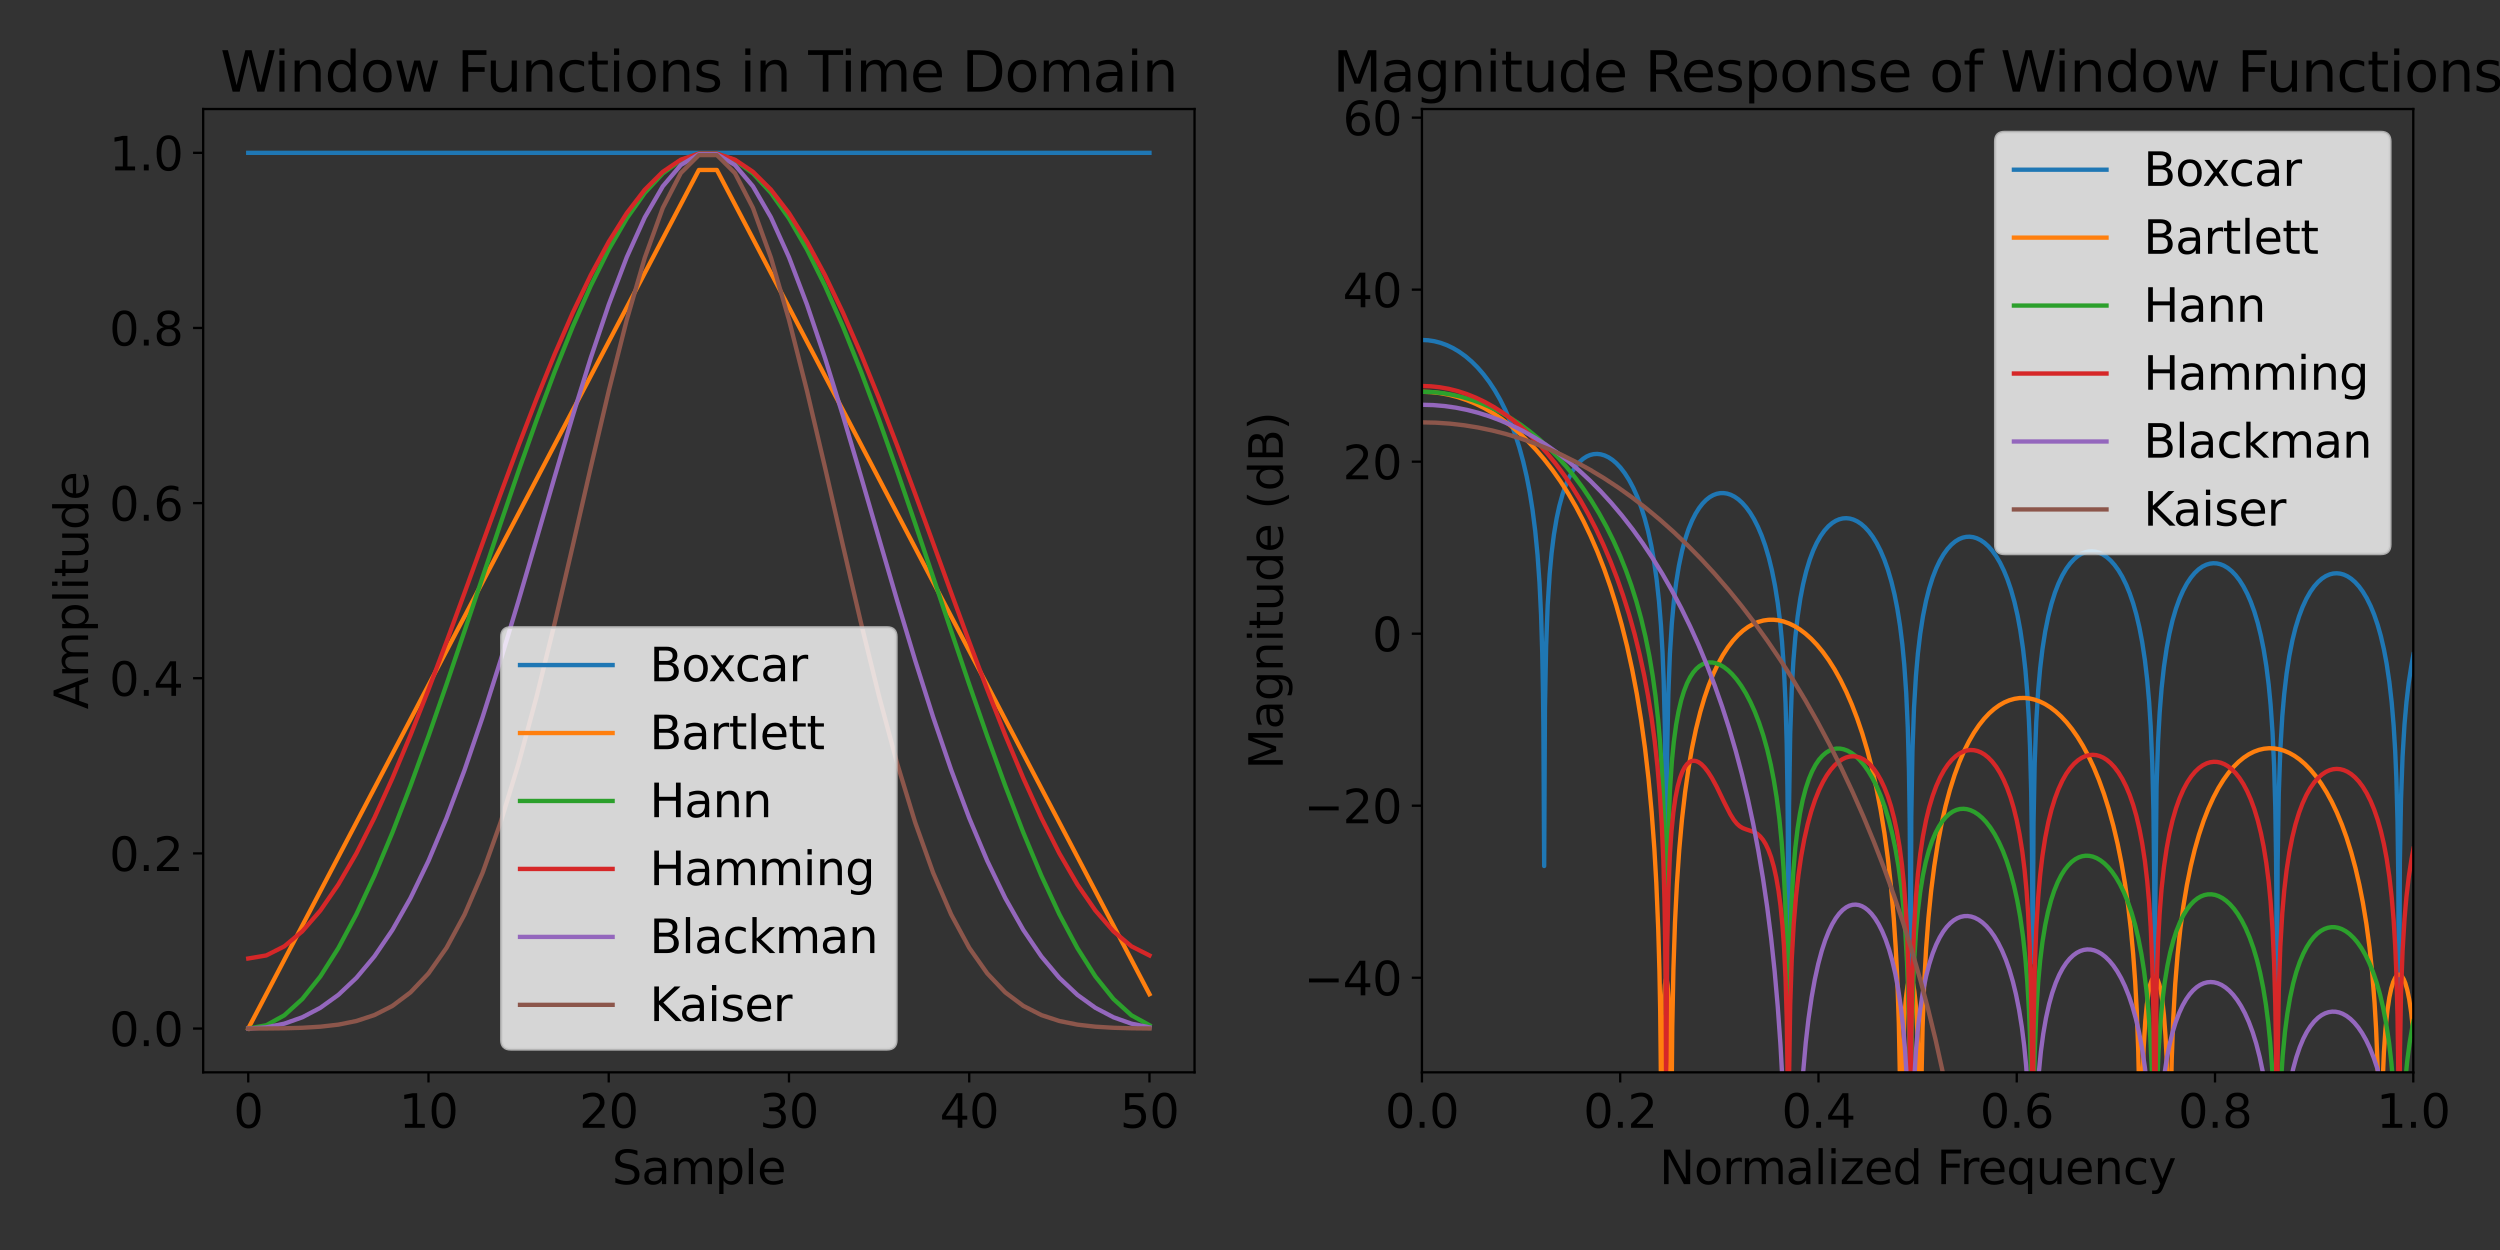 <?xml version="1.0" encoding="utf-8" standalone="no"?>
<!DOCTYPE svg PUBLIC "-//W3C//DTD SVG 1.1//EN"
  "http://www.w3.org/Graphics/SVG/1.1/DTD/svg11.dtd">
<svg xmlns:xlink="http://www.w3.org/1999/xlink" width="864pt" height="432pt" viewBox="0 0 864 432" xmlns="http://www.w3.org/2000/svg" version="1.1">
 <rect x="0" y="0" width="864" height="432" fill="#333333" stroke="none"/>
 <defs>
  <style type="text/css">*{stroke-linejoin: round; stroke-linecap: butt}</style>
 </defs>
 <g id="figure_1">
  <g id="patch_1">
   <path d="M 0 432 
L 864 432 
L 864 0 
L 0 0 
L 0 432 
z
" style="fill: none"/>
  </g>
  <g id="axes_1">
   <g id="patch_2">
    <path d="M 70.22 370.6 
L 412.83 370.6 
L 412.83 37.68 
L 70.22 37.68 
L 70.22 370.6 
z
" style="fill: none"/>
   </g>
   <g id="matplotlib.axis_1">
    <g id="xtick_1">
     <g id="line2d_1">
      <defs>
       <path id="m4d07c3d5fd" d="M 0 0 
L 0 3.5 
" style="stroke: #000000; stroke-width: 0.8"/>
      </defs>
      <g>
       <use xlink:href="#m4d07c3d5fd" x="85.793" y="370.6" style="stroke: #000000; stroke-width: 0.8"/>
      </g>
     </g>
     <g id="text_1">
      <!-- 0 -->
      <g transform="translate(80.703 389.757) scale(0.16 -0.16)">
       <defs>
        <path id="DejaVuSans-30" d="M 2034 4250 
Q 1547 4250 1301 3770 
Q 1056 3291 1056 2328 
Q 1056 1369 1301 889 
Q 1547 409 2034 409 
Q 2525 409 2770 889 
Q 3016 1369 3016 2328 
Q 3016 3291 2770 3770 
Q 2525 4250 2034 4250 
z
M 2034 4750 
Q 2819 4750 3233 4129 
Q 3647 3509 3647 2328 
Q 3647 1150 3233 529 
Q 2819 -91 2034 -91 
Q 1250 -91 836 529 
Q 422 1150 422 2328 
Q 422 3509 836 4129 
Q 1250 4750 2034 4750 
z
" transform="scale(0.016)"/>
       </defs>
       <use xlink:href="#DejaVuSans-30"/>
      </g>
     </g>
    </g>
    <g id="xtick_2">
     <g id="line2d_2">
      <g>
       <use xlink:href="#m4d07c3d5fd" x="148.086" y="370.6" style="stroke: #000000; stroke-width: 0.8"/>
      </g>
     </g>
     <g id="text_2">
      <!-- 10 -->
      <g transform="translate(137.906 389.757) scale(0.16 -0.16)">
       <defs>
        <path id="DejaVuSans-31" d="M 794 531 
L 1825 531 
L 1825 4091 
L 703 3866 
L 703 4441 
L 1819 4666 
L 2450 4666 
L 2450 531 
L 3481 531 
L 3481 0 
L 794 0 
L 794 531 
z
" transform="scale(0.016)"/>
       </defs>
       <use xlink:href="#DejaVuSans-31"/>
       <use xlink:href="#DejaVuSans-30" x="63.623"/>
      </g>
     </g>
    </g>
    <g id="xtick_3">
     <g id="line2d_3">
      <g>
       <use xlink:href="#m4d07c3d5fd" x="210.379" y="370.6" style="stroke: #000000; stroke-width: 0.8"/>
      </g>
     </g>
     <g id="text_3">
      <!-- 20 -->
      <g transform="translate(200.199 389.757) scale(0.16 -0.16)">
       <defs>
        <path id="DejaVuSans-32" d="M 1228 531 
L 3431 531 
L 3431 0 
L 469 0 
L 469 531 
Q 828 903 1448 1529 
Q 2069 2156 2228 2338 
Q 2531 2678 2651 2914 
Q 2772 3150 2772 3378 
Q 2772 3750 2511 3984 
Q 2250 4219 1831 4219 
Q 1534 4219 1204 4116 
Q 875 4013 500 3803 
L 500 4441 
Q 881 4594 1212 4672 
Q 1544 4750 1819 4750 
Q 2544 4750 2975 4387 
Q 3406 4025 3406 3419 
Q 3406 3131 3298 2873 
Q 3191 2616 2906 2266 
Q 2828 2175 2409 1742 
Q 1991 1309 1228 531 
z
" transform="scale(0.016)"/>
       </defs>
       <use xlink:href="#DejaVuSans-32"/>
       <use xlink:href="#DejaVuSans-30" x="63.623"/>
      </g>
     </g>
    </g>
    <g id="xtick_4">
     <g id="line2d_4">
      <g>
       <use xlink:href="#m4d07c3d5fd" x="272.671" y="370.6" style="stroke: #000000; stroke-width: 0.8"/>
      </g>
     </g>
     <g id="text_4">
      <!-- 30 -->
      <g transform="translate(262.491 389.757) scale(0.16 -0.16)">
       <defs>
        <path id="DejaVuSans-33" d="M 2597 2516 
Q 3050 2419 3304 2112 
Q 3559 1806 3559 1356 
Q 3559 666 3084 287 
Q 2609 -91 1734 -91 
Q 1441 -91 1130 -33 
Q 819 25 488 141 
L 488 750 
Q 750 597 1062 519 
Q 1375 441 1716 441 
Q 2309 441 2620 675 
Q 2931 909 2931 1356 
Q 2931 1769 2642 2001 
Q 2353 2234 1838 2234 
L 1294 2234 
L 1294 2753 
L 1863 2753 
Q 2328 2753 2575 2939 
Q 2822 3125 2822 3475 
Q 2822 3834 2567 4026 
Q 2313 4219 1838 4219 
Q 1578 4219 1281 4162 
Q 984 4106 628 3988 
L 628 4550 
Q 988 4650 1302 4700 
Q 1616 4750 1894 4750 
Q 2613 4750 3031 4423 
Q 3450 4097 3450 3541 
Q 3450 3153 3228 2886 
Q 3006 2619 2597 2516 
z
" transform="scale(0.016)"/>
       </defs>
       <use xlink:href="#DejaVuSans-33"/>
       <use xlink:href="#DejaVuSans-30" x="63.623"/>
      </g>
     </g>
    </g>
    <g id="xtick_5">
     <g id="line2d_5">
      <g>
       <use xlink:href="#m4d07c3d5fd" x="334.964" y="370.6" style="stroke: #000000; stroke-width: 0.8"/>
      </g>
     </g>
     <g id="text_5">
      <!-- 40 -->
      <g transform="translate(324.784 389.757) scale(0.16 -0.16)">
       <defs>
        <path id="DejaVuSans-34" d="M 2419 4116 
L 825 1625 
L 2419 1625 
L 2419 4116 
z
M 2253 4666 
L 3047 4666 
L 3047 1625 
L 3713 1625 
L 3713 1100 
L 3047 1100 
L 3047 0 
L 2419 0 
L 2419 1100 
L 313 1100 
L 313 1709 
L 2253 4666 
z
" transform="scale(0.016)"/>
       </defs>
       <use xlink:href="#DejaVuSans-34"/>
       <use xlink:href="#DejaVuSans-30" x="63.623"/>
      </g>
     </g>
    </g>
    <g id="xtick_6">
     <g id="line2d_6">
      <g>
       <use xlink:href="#m4d07c3d5fd" x="397.257" y="370.6" style="stroke: #000000; stroke-width: 0.8"/>
      </g>
     </g>
     <g id="text_6">
      <!-- 50 -->
      <g transform="translate(387.077 389.757) scale(0.16 -0.16)">
       <defs>
        <path id="DejaVuSans-35" d="M 691 4666 
L 3169 4666 
L 3169 4134 
L 1269 4134 
L 1269 2991 
Q 1406 3038 1543 3061 
Q 1681 3084 1819 3084 
Q 2600 3084 3056 2656 
Q 3513 2228 3513 1497 
Q 3513 744 3044 326 
Q 2575 -91 1722 -91 
Q 1428 -91 1123 -41 
Q 819 9 494 109 
L 494 744 
Q 775 591 1075 516 
Q 1375 441 1709 441 
Q 2250 441 2565 725 
Q 2881 1009 2881 1497 
Q 2881 1984 2565 2268 
Q 2250 2553 1709 2553 
Q 1456 2553 1204 2497 
Q 953 2441 691 2322 
L 691 4666 
z
" transform="scale(0.016)"/>
       </defs>
       <use xlink:href="#DejaVuSans-35"/>
       <use xlink:href="#DejaVuSans-30" x="63.623"/>
      </g>
     </g>
    </g>
    <g id="text_7">
     <!-- Sample -->
     <g transform="translate(211.528 409.243) scale(0.16 -0.16)">
      <defs>
       <path id="DejaVuSans-53" d="M 3425 4513 
L 3425 3897 
Q 3066 4069 2747 4153 
Q 2428 4238 2131 4238 
Q 1616 4238 1336 4038 
Q 1056 3838 1056 3469 
Q 1056 3159 1242 3001 
Q 1428 2844 1947 2747 
L 2328 2669 
Q 3034 2534 3370 2195 
Q 3706 1856 3706 1288 
Q 3706 609 3251 259 
Q 2797 -91 1919 -91 
Q 1588 -91 1214 -16 
Q 841 59 441 206 
L 441 856 
Q 825 641 1194 531 
Q 1563 422 1919 422 
Q 2459 422 2753 634 
Q 3047 847 3047 1241 
Q 3047 1584 2836 1778 
Q 2625 1972 2144 2069 
L 1759 2144 
Q 1053 2284 737 2584 
Q 422 2884 422 3419 
Q 422 4038 858 4394 
Q 1294 4750 2059 4750 
Q 2388 4750 2728 4690 
Q 3069 4631 3425 4513 
z
" transform="scale(0.016)"/>
       <path id="DejaVuSans-61" d="M 2194 1759 
Q 1497 1759 1228 1600 
Q 959 1441 959 1056 
Q 959 750 1161 570 
Q 1363 391 1709 391 
Q 2188 391 2477 730 
Q 2766 1069 2766 1631 
L 2766 1759 
L 2194 1759 
z
M 3341 1997 
L 3341 0 
L 2766 0 
L 2766 531 
Q 2569 213 2275 61 
Q 1981 -91 1556 -91 
Q 1019 -91 701 211 
Q 384 513 384 1019 
Q 384 1609 779 1909 
Q 1175 2209 1959 2209 
L 2766 2209 
L 2766 2266 
Q 2766 2663 2505 2880 
Q 2244 3097 1772 3097 
Q 1472 3097 1187 3025 
Q 903 2953 641 2809 
L 641 3341 
Q 956 3463 1253 3523 
Q 1550 3584 1831 3584 
Q 2591 3584 2966 3190 
Q 3341 2797 3341 1997 
z
" transform="scale(0.016)"/>
       <path id="DejaVuSans-6d" d="M 3328 2828 
Q 3544 3216 3844 3400 
Q 4144 3584 4550 3584 
Q 5097 3584 5394 3201 
Q 5691 2819 5691 2113 
L 5691 0 
L 5113 0 
L 5113 2094 
Q 5113 2597 4934 2840 
Q 4756 3084 4391 3084 
Q 3944 3084 3684 2787 
Q 3425 2491 3425 1978 
L 3425 0 
L 2847 0 
L 2847 2094 
Q 2847 2600 2669 2842 
Q 2491 3084 2119 3084 
Q 1678 3084 1418 2786 
Q 1159 2488 1159 1978 
L 1159 0 
L 581 0 
L 581 3500 
L 1159 3500 
L 1159 2956 
Q 1356 3278 1631 3431 
Q 1906 3584 2284 3584 
Q 2666 3584 2933 3390 
Q 3200 3197 3328 2828 
z
" transform="scale(0.016)"/>
       <path id="DejaVuSans-70" d="M 1159 525 
L 1159 -1331 
L 581 -1331 
L 581 3500 
L 1159 3500 
L 1159 2969 
Q 1341 3281 1617 3432 
Q 1894 3584 2278 3584 
Q 2916 3584 3314 3078 
Q 3713 2572 3713 1747 
Q 3713 922 3314 415 
Q 2916 -91 2278 -91 
Q 1894 -91 1617 61 
Q 1341 213 1159 525 
z
M 3116 1747 
Q 3116 2381 2855 2742 
Q 2594 3103 2138 3103 
Q 1681 3103 1420 2742 
Q 1159 2381 1159 1747 
Q 1159 1113 1420 752 
Q 1681 391 2138 391 
Q 2594 391 2855 752 
Q 3116 1113 3116 1747 
z
" transform="scale(0.016)"/>
       <path id="DejaVuSans-6c" d="M 603 4863 
L 1178 4863 
L 1178 0 
L 603 0 
L 603 4863 
z
" transform="scale(0.016)"/>
       <path id="DejaVuSans-65" d="M 3597 1894 
L 3597 1613 
L 953 1613 
Q 991 1019 1311 708 
Q 1631 397 2203 397 
Q 2534 397 2845 478 
Q 3156 559 3463 722 
L 3463 178 
Q 3153 47 2828 -22 
Q 2503 -91 2169 -91 
Q 1331 -91 842 396 
Q 353 884 353 1716 
Q 353 2575 817 3079 
Q 1281 3584 2069 3584 
Q 2775 3584 3186 3129 
Q 3597 2675 3597 1894 
z
M 3022 2063 
Q 3016 2534 2758 2815 
Q 2500 3097 2075 3097 
Q 1594 3097 1305 2825 
Q 1016 2553 972 2059 
L 3022 2063 
z
" transform="scale(0.016)"/>
      </defs>
      <use xlink:href="#DejaVuSans-53"/>
      <use xlink:href="#DejaVuSans-61" x="63.477"/>
      <use xlink:href="#DejaVuSans-6d" x="124.756"/>
      <use xlink:href="#DejaVuSans-70" x="222.168"/>
      <use xlink:href="#DejaVuSans-6c" x="285.645"/>
      <use xlink:href="#DejaVuSans-65" x="313.428"/>
     </g>
    </g>
   </g>
   <g id="matplotlib.axis_2">
    <g id="ytick_1">
     <g id="line2d_7">
      <defs>
       <path id="md78fd29356" d="M 0 0 
L -3.5 0 
" style="stroke: #000000; stroke-width: 0.8"/>
      </defs>
      <g>
       <use xlink:href="#md78fd29356" x="70.22" y="355.467" style="stroke: #000000; stroke-width: 0.8"/>
      </g>
     </g>
     <g id="text_8">
      <!-- 0.0 -->
      <g transform="translate(37.775 361.546) scale(0.16 -0.16)">
       <defs>
        <path id="DejaVuSans-2e" d="M 684 794 
L 1344 794 
L 1344 0 
L 684 0 
L 684 794 
z
" transform="scale(0.016)"/>
       </defs>
       <use xlink:href="#DejaVuSans-30"/>
       <use xlink:href="#DejaVuSans-2e" x="63.623"/>
       <use xlink:href="#DejaVuSans-30" x="95.41"/>
      </g>
     </g>
    </g>
    <g id="ytick_2">
     <g id="line2d_8">
      <g>
       <use xlink:href="#md78fd29356" x="70.22" y="294.936" style="stroke: #000000; stroke-width: 0.8"/>
      </g>
     </g>
     <g id="text_9">
      <!-- 0.2 -->
      <g transform="translate(37.775 301.015) scale(0.16 -0.16)">
       <use xlink:href="#DejaVuSans-30"/>
       <use xlink:href="#DejaVuSans-2e" x="63.623"/>
       <use xlink:href="#DejaVuSans-32" x="95.41"/>
      </g>
     </g>
    </g>
    <g id="ytick_3">
     <g id="line2d_9">
      <g>
       <use xlink:href="#md78fd29356" x="70.22" y="234.405" style="stroke: #000000; stroke-width: 0.8"/>
      </g>
     </g>
     <g id="text_10">
      <!-- 0.4 -->
      <g transform="translate(37.775 240.484) scale(0.16 -0.16)">
       <use xlink:href="#DejaVuSans-30"/>
       <use xlink:href="#DejaVuSans-2e" x="63.623"/>
       <use xlink:href="#DejaVuSans-34" x="95.41"/>
      </g>
     </g>
    </g>
    <g id="ytick_4">
     <g id="line2d_10">
      <g>
       <use xlink:href="#md78fd29356" x="70.22" y="173.875" style="stroke: #000000; stroke-width: 0.8"/>
      </g>
     </g>
     <g id="text_11">
      <!-- 0.6 -->
      <g transform="translate(37.775 179.953) scale(0.16 -0.16)">
       <defs>
        <path id="DejaVuSans-36" d="M 2113 2584 
Q 1688 2584 1439 2293 
Q 1191 2003 1191 1497 
Q 1191 994 1439 701 
Q 1688 409 2113 409 
Q 2538 409 2786 701 
Q 3034 994 3034 1497 
Q 3034 2003 2786 2293 
Q 2538 2584 2113 2584 
z
M 3366 4563 
L 3366 3988 
Q 3128 4100 2886 4159 
Q 2644 4219 2406 4219 
Q 1781 4219 1451 3797 
Q 1122 3375 1075 2522 
Q 1259 2794 1537 2939 
Q 1816 3084 2150 3084 
Q 2853 3084 3261 2657 
Q 3669 2231 3669 1497 
Q 3669 778 3244 343 
Q 2819 -91 2113 -91 
Q 1303 -91 875 529 
Q 447 1150 447 2328 
Q 447 3434 972 4092 
Q 1497 4750 2381 4750 
Q 2619 4750 2861 4703 
Q 3103 4656 3366 4563 
z
" transform="scale(0.016)"/>
       </defs>
       <use xlink:href="#DejaVuSans-30"/>
       <use xlink:href="#DejaVuSans-2e" x="63.623"/>
       <use xlink:href="#DejaVuSans-36" x="95.41"/>
      </g>
     </g>
    </g>
    <g id="ytick_5">
     <g id="line2d_11">
      <g>
       <use xlink:href="#md78fd29356" x="70.22" y="113.344" style="stroke: #000000; stroke-width: 0.8"/>
      </g>
     </g>
     <g id="text_12">
      <!-- 0.8 -->
      <g transform="translate(37.775 119.422) scale(0.16 -0.16)">
       <defs>
        <path id="DejaVuSans-38" d="M 2034 2216 
Q 1584 2216 1326 1975 
Q 1069 1734 1069 1313 
Q 1069 891 1326 650 
Q 1584 409 2034 409 
Q 2484 409 2743 651 
Q 3003 894 3003 1313 
Q 3003 1734 2745 1975 
Q 2488 2216 2034 2216 
z
M 1403 2484 
Q 997 2584 770 2862 
Q 544 3141 544 3541 
Q 544 4100 942 4425 
Q 1341 4750 2034 4750 
Q 2731 4750 3128 4425 
Q 3525 4100 3525 3541 
Q 3525 3141 3298 2862 
Q 3072 2584 2669 2484 
Q 3125 2378 3379 2068 
Q 3634 1759 3634 1313 
Q 3634 634 3220 271 
Q 2806 -91 2034 -91 
Q 1263 -91 848 271 
Q 434 634 434 1313 
Q 434 1759 690 2068 
Q 947 2378 1403 2484 
z
M 1172 3481 
Q 1172 3119 1398 2916 
Q 1625 2713 2034 2713 
Q 2441 2713 2670 2916 
Q 2900 3119 2900 3481 
Q 2900 3844 2670 4047 
Q 2441 4250 2034 4250 
Q 1625 4250 1398 4047 
Q 1172 3844 1172 3481 
z
" transform="scale(0.016)"/>
       </defs>
       <use xlink:href="#DejaVuSans-30"/>
       <use xlink:href="#DejaVuSans-2e" x="63.623"/>
       <use xlink:href="#DejaVuSans-38" x="95.41"/>
      </g>
     </g>
    </g>
    <g id="ytick_6">
     <g id="line2d_12">
      <g>
       <use xlink:href="#md78fd29356" x="70.22" y="52.813" style="stroke: #000000; stroke-width: 0.8"/>
      </g>
     </g>
     <g id="text_13">
      <!-- 1.0 -->
      <g transform="translate(37.775 58.891) scale(0.16 -0.16)">
       <use xlink:href="#DejaVuSans-31"/>
       <use xlink:href="#DejaVuSans-2e" x="63.623"/>
       <use xlink:href="#DejaVuSans-30" x="95.41"/>
      </g>
     </g>
    </g>
    <g id="text_14">
     <!-- Amplitude -->
     <g transform="translate(30.448 245.136) rotate(-90) scale(0.16 -0.16)">
      <defs>
       <path id="DejaVuSans-41" d="M 2188 4044 
L 1331 1722 
L 3047 1722 
L 2188 4044 
z
M 1831 4666 
L 2547 4666 
L 4325 0 
L 3669 0 
L 3244 1197 
L 1141 1197 
L 716 0 
L 50 0 
L 1831 4666 
z
" transform="scale(0.016)"/>
       <path id="DejaVuSans-69" d="M 603 3500 
L 1178 3500 
L 1178 0 
L 603 0 
L 603 3500 
z
M 603 4863 
L 1178 4863 
L 1178 4134 
L 603 4134 
L 603 4863 
z
" transform="scale(0.016)"/>
       <path id="DejaVuSans-74" d="M 1172 4494 
L 1172 3500 
L 2356 3500 
L 2356 3053 
L 1172 3053 
L 1172 1153 
Q 1172 725 1289 603 
Q 1406 481 1766 481 
L 2356 481 
L 2356 0 
L 1766 0 
Q 1100 0 847 248 
Q 594 497 594 1153 
L 594 3053 
L 172 3053 
L 172 3500 
L 594 3500 
L 594 4494 
L 1172 4494 
z
" transform="scale(0.016)"/>
       <path id="DejaVuSans-75" d="M 544 1381 
L 544 3500 
L 1119 3500 
L 1119 1403 
Q 1119 906 1312 657 
Q 1506 409 1894 409 
Q 2359 409 2629 706 
Q 2900 1003 2900 1516 
L 2900 3500 
L 3475 3500 
L 3475 0 
L 2900 0 
L 2900 538 
Q 2691 219 2414 64 
Q 2138 -91 1772 -91 
Q 1169 -91 856 284 
Q 544 659 544 1381 
z
M 1991 3584 
L 1991 3584 
z
" transform="scale(0.016)"/>
       <path id="DejaVuSans-64" d="M 2906 2969 
L 2906 4863 
L 3481 4863 
L 3481 0 
L 2906 0 
L 2906 525 
Q 2725 213 2448 61 
Q 2172 -91 1784 -91 
Q 1150 -91 751 415 
Q 353 922 353 1747 
Q 353 2572 751 3078 
Q 1150 3584 1784 3584 
Q 2172 3584 2448 3432 
Q 2725 3281 2906 2969 
z
M 947 1747 
Q 947 1113 1208 752 
Q 1469 391 1925 391 
Q 2381 391 2643 752 
Q 2906 1113 2906 1747 
Q 2906 2381 2643 2742 
Q 2381 3103 1925 3103 
Q 1469 3103 1208 2742 
Q 947 2381 947 1747 
z
" transform="scale(0.016)"/>
      </defs>
      <use xlink:href="#DejaVuSans-41"/>
      <use xlink:href="#DejaVuSans-6d" x="68.408"/>
      <use xlink:href="#DejaVuSans-70" x="165.82"/>
      <use xlink:href="#DejaVuSans-6c" x="229.297"/>
      <use xlink:href="#DejaVuSans-69" x="257.08"/>
      <use xlink:href="#DejaVuSans-74" x="284.863"/>
      <use xlink:href="#DejaVuSans-75" x="324.072"/>
      <use xlink:href="#DejaVuSans-64" x="387.451"/>
      <use xlink:href="#DejaVuSans-65" x="450.928"/>
     </g>
    </g>
   </g>
   <g id="line2d_13">
    <path d="M 85.793 52.813 
L 92.022 52.813 
L 98.252 52.813 
L 104.481 52.813 
L 110.71 52.813 
L 116.94 52.813 
L 123.169 52.813 
L 129.398 52.813 
L 135.627 52.813 
L 141.857 52.813 
L 148.086 52.813 
L 154.315 52.813 
L 160.544 52.813 
L 166.774 52.813 
L 173.003 52.813 
L 179.232 52.813 
L 185.462 52.813 
L 191.691 52.813 
L 197.92 52.813 
L 204.149 52.813 
L 210.379 52.813 
L 216.608 52.813 
L 222.837 52.813 
L 229.066 52.813 
L 235.296 52.813 
L 241.525 52.813 
L 247.754 52.813 
L 253.984 52.813 
L 260.213 52.813 
L 266.442 52.813 
L 272.671 52.813 
L 278.901 52.813 
L 285.13 52.813 
L 291.359 52.813 
L 297.588 52.813 
L 303.818 52.813 
L 310.047 52.813 
L 316.276 52.813 
L 322.506 52.813 
L 328.735 52.813 
L 334.964 52.813 
L 341.193 52.813 
L 347.423 52.813 
L 353.652 52.813 
L 359.881 52.813 
L 366.11 52.813 
L 372.34 52.813 
L 378.569 52.813 
L 384.798 52.813 
L 391.028 52.813 
L 397.257 52.813 
" clip-path="url(#p54a9aa1877)" style="fill: none; stroke: #1f77b4; stroke-width: 1.5; stroke-linecap: square"/>
   </g>
   <g id="line2d_14">
    <path d="M 85.793 355.467 
L 92.022 343.598 
L 98.252 331.73 
L 104.481 319.861 
L 110.71 307.992 
L 116.94 296.123 
L 123.169 284.254 
L 129.398 272.386 
L 135.627 260.517 
L 141.857 248.648 
L 148.086 236.779 
L 154.315 224.91 
L 160.544 213.042 
L 166.774 201.173 
L 173.003 189.304 
L 179.232 177.435 
L 185.462 165.566 
L 191.691 153.698 
L 197.92 141.829 
L 204.149 129.96 
L 210.379 118.091 
L 216.608 106.222 
L 222.837 94.354 
L 229.066 82.485 
L 235.296 70.616 
L 241.525 58.747 
L 247.754 58.747 
L 253.984 70.616 
L 260.213 82.485 
L 266.442 94.354 
L 272.671 106.222 
L 278.901 118.091 
L 285.13 129.96 
L 291.359 141.829 
L 297.588 153.698 
L 303.818 165.566 
L 310.047 177.435 
L 316.276 189.304 
L 322.506 201.173 
L 328.735 213.042 
L 334.964 224.91 
L 341.193 236.779 
L 347.423 248.648 
L 353.652 260.517 
L 359.881 272.386 
L 366.11 284.254 
L 372.34 296.123 
L 378.569 307.992 
L 384.798 319.861 
L 391.028 331.73 
L 397.257 343.598 
" clip-path="url(#p54a9aa1877)" style="fill: none; stroke: #ff7f0e; stroke-width: 1.5; stroke-linecap: square"/>
   </g>
   <g id="line2d_15">
    <path d="M 85.793 355.467 
L 92.022 354.32 
L 98.252 350.897 
L 104.481 345.248 
L 110.71 337.461 
L 116.94 327.653 
L 123.169 315.972 
L 129.398 302.596 
L 135.627 287.728 
L 141.857 271.592 
L 148.086 254.434 
L 154.315 236.514 
L 160.544 218.103 
L 166.774 199.48 
L 173.003 180.928 
L 179.232 162.727 
L 185.462 145.155 
L 191.691 128.476 
L 197.92 112.945 
L 204.149 98.796 
L 210.379 86.244 
L 216.608 75.479 
L 222.837 66.664 
L 229.066 59.934 
L 235.296 55.389 
L 241.525 53.1 
L 247.754 53.1 
L 253.984 55.389 
L 260.213 59.934 
L 266.442 66.664 
L 272.671 75.479 
L 278.901 86.244 
L 285.13 98.796 
L 291.359 112.945 
L 297.588 128.476 
L 303.818 145.155 
L 310.047 162.727 
L 316.276 180.928 
L 322.506 199.48 
L 328.735 218.103 
L 334.964 236.514 
L 341.193 254.434 
L 347.423 271.592 
L 353.652 287.728 
L 359.881 302.596 
L 366.11 315.972 
L 372.34 327.653 
L 378.569 337.461 
L 384.798 345.248 
L 391.028 350.897 
L 397.257 354.32 
" clip-path="url(#p54a9aa1877)" style="fill: none; stroke: #2ca02c; stroke-width: 1.5; stroke-linecap: square"/>
   </g>
   <g id="line2d_16">
    <path d="M 85.793 331.255 
L 92.022 330.2 
L 98.252 327.05 
L 104.481 321.854 
L 110.71 314.689 
L 116.94 305.666 
L 123.169 294.919 
L 129.398 282.614 
L 135.627 268.935 
L 141.857 254.09 
L 148.086 238.305 
L 154.315 221.818 
L 160.544 204.88 
L 166.774 187.746 
L 173.003 170.678 
L 179.232 153.934 
L 185.462 137.767 
L 191.691 122.423 
L 197.92 108.134 
L 204.149 95.117 
L 210.379 83.569 
L 216.608 73.666 
L 222.837 65.556 
L 229.066 59.364 
L 235.296 55.183 
L 241.525 53.077 
L 247.754 53.077 
L 253.984 55.183 
L 260.213 59.364 
L 266.442 65.556 
L 272.671 73.666 
L 278.901 83.569 
L 285.13 95.117 
L 291.359 108.134 
L 297.588 122.423 
L 303.818 137.767 
L 310.047 153.934 
L 316.276 170.678 
L 322.506 187.746 
L 328.735 204.88 
L 334.964 221.818 
L 341.193 238.305 
L 347.423 254.09 
L 353.652 268.935 
L 359.881 282.614 
L 366.11 294.919 
L 372.34 305.666 
L 378.569 314.689 
L 384.798 321.854 
L 391.028 327.05 
L 397.257 330.2 
" clip-path="url(#p54a9aa1877)" style="fill: none; stroke: #d62728; stroke-width: 1.5; stroke-linecap: square"/>
   </g>
   <g id="line2d_17">
    <path d="M 85.793 355.467 
L 92.022 355.052 
L 98.252 353.778 
L 104.481 351.568 
L 110.71 348.299 
L 116.94 343.818 
L 123.169 337.951 
L 129.398 330.523 
L 135.627 321.378 
L 141.857 310.396 
L 148.086 297.51 
L 154.315 282.722 
L 160.544 266.115 
L 166.774 247.859 
L 173.003 228.213 
L 179.232 207.525 
L 185.462 186.222 
L 191.691 164.795 
L 197.92 143.783 
L 204.149 123.754 
L 210.379 105.276 
L 216.608 88.899 
L 222.837 75.124 
L 229.066 64.384 
L 235.296 57.024 
L 241.525 53.283 
L 247.754 53.283 
L 253.984 57.024 
L 260.213 64.384 
L 266.442 75.124 
L 272.671 88.899 
L 278.901 105.276 
L 285.13 123.754 
L 291.359 143.783 
L 297.588 164.795 
L 303.818 186.222 
L 310.047 207.525 
L 316.276 228.213 
L 322.506 247.859 
L 328.735 266.115 
L 334.964 282.722 
L 341.193 297.51 
L 347.423 310.396 
L 353.652 321.378 
L 359.881 330.523 
L 366.11 337.951 
L 372.34 343.818 
L 378.569 348.299 
L 384.798 351.568 
L 391.028 353.778 
L 397.257 355.052 
" clip-path="url(#p54a9aa1877)" style="fill: none; stroke: #9467bd; stroke-width: 1.5; stroke-linecap: square"/>
   </g>
   <g id="line2d_18">
    <path d="M 85.793 355.465 
L 92.022 355.443 
L 98.252 355.373 
L 104.481 355.198 
L 110.71 354.824 
L 116.94 354.11 
L 123.169 352.858 
L 129.398 350.807 
L 135.627 347.635 
L 141.857 342.971 
L 148.086 336.414 
L 154.315 327.566 
L 160.544 316.071 
L 166.774 301.666 
L 173.003 284.225 
L 179.232 263.811 
L 185.462 240.704 
L 191.691 215.424 
L 197.92 188.729 
L 204.149 161.584 
L 210.379 135.118 
L 216.608 110.546 
L 222.837 89.083 
L 229.066 71.855 
L 235.296 59.801 
L 241.525 53.597 
L 247.754 53.597 
L 253.984 59.801 
L 260.213 71.855 
L 266.442 89.083 
L 272.671 110.546 
L 278.901 135.118 
L 285.13 161.584 
L 291.359 188.729 
L 297.588 215.424 
L 303.818 240.704 
L 310.047 263.811 
L 316.276 284.225 
L 322.506 301.666 
L 328.735 316.071 
L 334.964 327.566 
L 341.193 336.414 
L 347.423 342.971 
L 353.652 347.635 
L 359.881 350.807 
L 366.11 352.858 
L 372.34 354.11 
L 378.569 354.824 
L 384.798 355.198 
L 391.028 355.373 
L 397.257 355.443 
" clip-path="url(#p54a9aa1877)" style="fill: none; stroke: #8c564b; stroke-width: 1.5; stroke-linecap: square"/>
   </g>
   <g id="patch_3">
    <path d="M 70.22 370.6 
L 70.22 37.68 
" style="fill: none; stroke: #000000; stroke-width: 0.8; stroke-linejoin: miter; stroke-linecap: square"/>
   </g>
   <g id="patch_4">
    <path d="M 412.83 370.6 
L 412.83 37.68 
" style="fill: none; stroke: #000000; stroke-width: 0.8; stroke-linejoin: miter; stroke-linecap: square"/>
   </g>
   <g id="patch_5">
    <path d="M 70.22 370.6 
L 412.83 370.6 
" style="fill: none; stroke: #000000; stroke-width: 0.8; stroke-linejoin: miter; stroke-linecap: square"/>
   </g>
   <g id="patch_6">
    <path d="M 70.22 37.68 
L 412.83 37.68 
" style="fill: none; stroke: #000000; stroke-width: 0.8; stroke-linejoin: miter; stroke-linecap: square"/>
   </g>
   <g id="text_15">
    <!-- Window Functions in Time Domain -->
    <g transform="translate(76.154 31.68) scale(0.192 -0.192)">
     <defs>
      <path id="DejaVuSans-57" d="M 213 4666 
L 850 4666 
L 1831 722 
L 2809 4666 
L 3519 4666 
L 4500 722 
L 5478 4666 
L 6119 4666 
L 4947 0 
L 4153 0 
L 3169 4050 
L 2175 0 
L 1381 0 
L 213 4666 
z
" transform="scale(0.016)"/>
      <path id="DejaVuSans-6e" d="M 3513 2113 
L 3513 0 
L 2938 0 
L 2938 2094 
Q 2938 2591 2744 2837 
Q 2550 3084 2163 3084 
Q 1697 3084 1428 2787 
Q 1159 2491 1159 1978 
L 1159 0 
L 581 0 
L 581 3500 
L 1159 3500 
L 1159 2956 
Q 1366 3272 1645 3428 
Q 1925 3584 2291 3584 
Q 2894 3584 3203 3211 
Q 3513 2838 3513 2113 
z
" transform="scale(0.016)"/>
      <path id="DejaVuSans-6f" d="M 1959 3097 
Q 1497 3097 1228 2736 
Q 959 2375 959 1747 
Q 959 1119 1226 758 
Q 1494 397 1959 397 
Q 2419 397 2687 759 
Q 2956 1122 2956 1747 
Q 2956 2369 2687 2733 
Q 2419 3097 1959 3097 
z
M 1959 3584 
Q 2709 3584 3137 3096 
Q 3566 2609 3566 1747 
Q 3566 888 3137 398 
Q 2709 -91 1959 -91 
Q 1206 -91 779 398 
Q 353 888 353 1747 
Q 353 2609 779 3096 
Q 1206 3584 1959 3584 
z
" transform="scale(0.016)"/>
      <path id="DejaVuSans-77" d="M 269 3500 
L 844 3500 
L 1563 769 
L 2278 3500 
L 2956 3500 
L 3675 769 
L 4391 3500 
L 4966 3500 
L 4050 0 
L 3372 0 
L 2619 2869 
L 1863 0 
L 1184 0 
L 269 3500 
z
" transform="scale(0.016)"/>
      <path id="DejaVuSans-20" transform="scale(0.016)"/>
      <path id="DejaVuSans-46" d="M 628 4666 
L 3309 4666 
L 3309 4134 
L 1259 4134 
L 1259 2759 
L 3109 2759 
L 3109 2228 
L 1259 2228 
L 1259 0 
L 628 0 
L 628 4666 
z
" transform="scale(0.016)"/>
      <path id="DejaVuSans-63" d="M 3122 3366 
L 3122 2828 
Q 2878 2963 2633 3030 
Q 2388 3097 2138 3097 
Q 1578 3097 1268 2742 
Q 959 2388 959 1747 
Q 959 1106 1268 751 
Q 1578 397 2138 397 
Q 2388 397 2633 464 
Q 2878 531 3122 666 
L 3122 134 
Q 2881 22 2623 -34 
Q 2366 -91 2075 -91 
Q 1284 -91 818 406 
Q 353 903 353 1747 
Q 353 2603 823 3093 
Q 1294 3584 2113 3584 
Q 2378 3584 2631 3529 
Q 2884 3475 3122 3366 
z
" transform="scale(0.016)"/>
      <path id="DejaVuSans-73" d="M 2834 3397 
L 2834 2853 
Q 2591 2978 2328 3040 
Q 2066 3103 1784 3103 
Q 1356 3103 1142 2972 
Q 928 2841 928 2578 
Q 928 2378 1081 2264 
Q 1234 2150 1697 2047 
L 1894 2003 
Q 2506 1872 2764 1633 
Q 3022 1394 3022 966 
Q 3022 478 2636 193 
Q 2250 -91 1575 -91 
Q 1294 -91 989 -36 
Q 684 19 347 128 
L 347 722 
Q 666 556 975 473 
Q 1284 391 1588 391 
Q 1994 391 2212 530 
Q 2431 669 2431 922 
Q 2431 1156 2273 1281 
Q 2116 1406 1581 1522 
L 1381 1569 
Q 847 1681 609 1914 
Q 372 2147 372 2553 
Q 372 3047 722 3315 
Q 1072 3584 1716 3584 
Q 2034 3584 2315 3537 
Q 2597 3491 2834 3397 
z
" transform="scale(0.016)"/>
      <path id="DejaVuSans-54" d="M -19 4666 
L 3928 4666 
L 3928 4134 
L 2272 4134 
L 2272 0 
L 1638 0 
L 1638 4134 
L -19 4134 
L -19 4666 
z
" transform="scale(0.016)"/>
      <path id="DejaVuSans-44" d="M 1259 4147 
L 1259 519 
L 2022 519 
Q 2988 519 3436 956 
Q 3884 1394 3884 2338 
Q 3884 3275 3436 3711 
Q 2988 4147 2022 4147 
L 1259 4147 
z
M 628 4666 
L 1925 4666 
Q 3281 4666 3915 4102 
Q 4550 3538 4550 2338 
Q 4550 1131 3912 565 
Q 3275 0 1925 0 
L 628 0 
L 628 4666 
z
" transform="scale(0.016)"/>
     </defs>
     <use xlink:href="#DejaVuSans-57"/>
     <use xlink:href="#DejaVuSans-69" x="96.627"/>
     <use xlink:href="#DejaVuSans-6e" x="124.41"/>
     <use xlink:href="#DejaVuSans-64" x="187.789"/>
     <use xlink:href="#DejaVuSans-6f" x="251.266"/>
     <use xlink:href="#DejaVuSans-77" x="312.447"/>
     <use xlink:href="#DejaVuSans-20" x="394.234"/>
     <use xlink:href="#DejaVuSans-46" x="426.021"/>
     <use xlink:href="#DejaVuSans-75" x="478.041"/>
     <use xlink:href="#DejaVuSans-6e" x="541.42"/>
     <use xlink:href="#DejaVuSans-63" x="604.799"/>
     <use xlink:href="#DejaVuSans-74" x="659.779"/>
     <use xlink:href="#DejaVuSans-69" x="698.988"/>
     <use xlink:href="#DejaVuSans-6f" x="726.771"/>
     <use xlink:href="#DejaVuSans-6e" x="787.953"/>
     <use xlink:href="#DejaVuSans-73" x="851.332"/>
     <use xlink:href="#DejaVuSans-20" x="903.432"/>
     <use xlink:href="#DejaVuSans-69" x="935.219"/>
     <use xlink:href="#DejaVuSans-6e" x="963.002"/>
     <use xlink:href="#DejaVuSans-20" x="1026.381"/>
     <use xlink:href="#DejaVuSans-54" x="1058.168"/>
     <use xlink:href="#DejaVuSans-69" x="1116.127"/>
     <use xlink:href="#DejaVuSans-6d" x="1143.91"/>
     <use xlink:href="#DejaVuSans-65" x="1241.322"/>
     <use xlink:href="#DejaVuSans-20" x="1302.846"/>
     <use xlink:href="#DejaVuSans-44" x="1334.633"/>
     <use xlink:href="#DejaVuSans-6f" x="1411.635"/>
     <use xlink:href="#DejaVuSans-6d" x="1472.816"/>
     <use xlink:href="#DejaVuSans-61" x="1570.229"/>
     <use xlink:href="#DejaVuSans-69" x="1631.508"/>
     <use xlink:href="#DejaVuSans-6e" x="1659.291"/>
    </g>
   </g>
   <g id="legend_1">
    <g id="patch_7">
     <path d="M 176.515 362.6 
L 306.535 362.6 
Q 309.735 362.6 309.735 359.4 
L 309.735 220.09 
Q 309.735 216.89 306.535 216.89 
L 176.515 216.89 
Q 173.315 216.89 173.315 220.09 
L 173.315 359.4 
Q 173.315 362.6 176.515 362.6 
z
" style="fill: #ffffff; opacity: 0.8; stroke: #cccccc; stroke-linejoin: miter"/>
    </g>
    <g id="line2d_19">
     <path d="M 179.715 229.847 
L 195.715 229.847 
L 211.715 229.847 
" style="fill: none; stroke: #1f77b4; stroke-width: 1.5; stroke-linecap: square"/>
    </g>
    <g id="text_16">
     <!-- Boxcar -->
     <g transform="translate(224.515 235.447) scale(0.16 -0.16)">
      <defs>
       <path id="DejaVuSans-42" d="M 1259 2228 
L 1259 519 
L 2272 519 
Q 2781 519 3026 730 
Q 3272 941 3272 1375 
Q 3272 1813 3026 2020 
Q 2781 2228 2272 2228 
L 1259 2228 
z
M 1259 4147 
L 1259 2741 
L 2194 2741 
Q 2656 2741 2882 2914 
Q 3109 3088 3109 3444 
Q 3109 3797 2882 3972 
Q 2656 4147 2194 4147 
L 1259 4147 
z
M 628 4666 
L 2241 4666 
Q 2963 4666 3353 4366 
Q 3744 4066 3744 3513 
Q 3744 3084 3544 2831 
Q 3344 2578 2956 2516 
Q 3422 2416 3680 2098 
Q 3938 1781 3938 1306 
Q 3938 681 3513 340 
Q 3088 0 2303 0 
L 628 0 
L 628 4666 
z
" transform="scale(0.016)"/>
       <path id="DejaVuSans-78" d="M 3513 3500 
L 2247 1797 
L 3578 0 
L 2900 0 
L 1881 1375 
L 863 0 
L 184 0 
L 1544 1831 
L 300 3500 
L 978 3500 
L 1906 2253 
L 2834 3500 
L 3513 3500 
z
" transform="scale(0.016)"/>
       <path id="DejaVuSans-72" d="M 2631 2963 
Q 2534 3019 2420 3045 
Q 2306 3072 2169 3072 
Q 1681 3072 1420 2755 
Q 1159 2438 1159 1844 
L 1159 0 
L 581 0 
L 581 3500 
L 1159 3500 
L 1159 2956 
Q 1341 3275 1631 3429 
Q 1922 3584 2338 3584 
Q 2397 3584 2469 3576 
Q 2541 3569 2628 3553 
L 2631 2963 
z
" transform="scale(0.016)"/>
      </defs>
      <use xlink:href="#DejaVuSans-42"/>
      <use xlink:href="#DejaVuSans-6f" x="68.604"/>
      <use xlink:href="#DejaVuSans-78" x="126.66"/>
      <use xlink:href="#DejaVuSans-63" x="184.09"/>
      <use xlink:href="#DejaVuSans-61" x="239.07"/>
      <use xlink:href="#DejaVuSans-72" x="300.35"/>
     </g>
    </g>
    <g id="line2d_20">
     <path d="M 179.715 253.333 
L 195.715 253.333 
L 211.715 253.333 
" style="fill: none; stroke: #ff7f0e; stroke-width: 1.5; stroke-linecap: square"/>
    </g>
    <g id="text_17">
     <!-- Bartlett -->
     <g transform="translate(224.515 258.933) scale(0.16 -0.16)">
      <use xlink:href="#DejaVuSans-42"/>
      <use xlink:href="#DejaVuSans-61" x="68.604"/>
      <use xlink:href="#DejaVuSans-72" x="129.883"/>
      <use xlink:href="#DejaVuSans-74" x="170.996"/>
      <use xlink:href="#DejaVuSans-6c" x="210.205"/>
      <use xlink:href="#DejaVuSans-65" x="237.988"/>
      <use xlink:href="#DejaVuSans-74" x="299.512"/>
      <use xlink:href="#DejaVuSans-74" x="338.721"/>
     </g>
    </g>
    <g id="line2d_21">
     <path d="M 179.715 276.817 
L 195.715 276.817 
L 211.715 276.817 
" style="fill: none; stroke: #2ca02c; stroke-width: 1.5; stroke-linecap: square"/>
    </g>
    <g id="text_18">
     <!-- Hann -->
     <g transform="translate(224.515 282.418) scale(0.16 -0.16)">
      <defs>
       <path id="DejaVuSans-48" d="M 628 4666 
L 1259 4666 
L 1259 2753 
L 3553 2753 
L 3553 4666 
L 4184 4666 
L 4184 0 
L 3553 0 
L 3553 2222 
L 1259 2222 
L 1259 0 
L 628 0 
L 628 4666 
z
" transform="scale(0.016)"/>
      </defs>
      <use xlink:href="#DejaVuSans-48"/>
      <use xlink:href="#DejaVuSans-61" x="75.195"/>
      <use xlink:href="#DejaVuSans-6e" x="136.475"/>
      <use xlink:href="#DejaVuSans-6e" x="199.854"/>
     </g>
    </g>
    <g id="line2d_22">
     <path d="M 179.715 300.303 
L 195.715 300.303 
L 211.715 300.303 
" style="fill: none; stroke: #d62728; stroke-width: 1.5; stroke-linecap: square"/>
    </g>
    <g id="text_19">
     <!-- Hamming -->
     <g transform="translate(224.515 305.902) scale(0.16 -0.16)">
      <defs>
       <path id="DejaVuSans-67" d="M 2906 1791 
Q 2906 2416 2648 2759 
Q 2391 3103 1925 3103 
Q 1463 3103 1205 2759 
Q 947 2416 947 1791 
Q 947 1169 1205 825 
Q 1463 481 1925 481 
Q 2391 481 2648 825 
Q 2906 1169 2906 1791 
z
M 3481 434 
Q 3481 -459 3084 -895 
Q 2688 -1331 1869 -1331 
Q 1566 -1331 1297 -1286 
Q 1028 -1241 775 -1147 
L 775 -588 
Q 1028 -725 1275 -790 
Q 1522 -856 1778 -856 
Q 2344 -856 2625 -561 
Q 2906 -266 2906 331 
L 2906 616 
Q 2728 306 2450 153 
Q 2172 0 1784 0 
Q 1141 0 747 490 
Q 353 981 353 1791 
Q 353 2603 747 3093 
Q 1141 3584 1784 3584 
Q 2172 3584 2450 3431 
Q 2728 3278 2906 2969 
L 2906 3500 
L 3481 3500 
L 3481 434 
z
" transform="scale(0.016)"/>
      </defs>
      <use xlink:href="#DejaVuSans-48"/>
      <use xlink:href="#DejaVuSans-61" x="75.195"/>
      <use xlink:href="#DejaVuSans-6d" x="136.475"/>
      <use xlink:href="#DejaVuSans-6d" x="233.887"/>
      <use xlink:href="#DejaVuSans-69" x="331.299"/>
      <use xlink:href="#DejaVuSans-6e" x="359.082"/>
      <use xlink:href="#DejaVuSans-67" x="422.461"/>
     </g>
    </g>
    <g id="line2d_23">
     <path d="M 179.715 323.788 
L 195.715 323.788 
L 211.715 323.788 
" style="fill: none; stroke: #9467bd; stroke-width: 1.5; stroke-linecap: square"/>
    </g>
    <g id="text_20">
     <!-- Blackman -->
     <g transform="translate(224.515 329.387) scale(0.16 -0.16)">
      <defs>
       <path id="DejaVuSans-6b" d="M 581 4863 
L 1159 4863 
L 1159 1991 
L 2875 3500 
L 3609 3500 
L 1753 1863 
L 3688 0 
L 2938 0 
L 1159 1709 
L 1159 0 
L 581 0 
L 581 4863 
z
" transform="scale(0.016)"/>
      </defs>
      <use xlink:href="#DejaVuSans-42"/>
      <use xlink:href="#DejaVuSans-6c" x="68.604"/>
      <use xlink:href="#DejaVuSans-61" x="96.387"/>
      <use xlink:href="#DejaVuSans-63" x="157.666"/>
      <use xlink:href="#DejaVuSans-6b" x="212.646"/>
      <use xlink:href="#DejaVuSans-6d" x="270.557"/>
      <use xlink:href="#DejaVuSans-61" x="367.969"/>
      <use xlink:href="#DejaVuSans-6e" x="429.248"/>
     </g>
    </g>
    <g id="line2d_24">
     <path d="M 179.715 347.272 
L 195.715 347.272 
L 211.715 347.272 
" style="fill: none; stroke: #8c564b; stroke-width: 1.5; stroke-linecap: square"/>
    </g>
    <g id="text_21">
     <!-- Kaiser  -->
     <g transform="translate(224.515 352.873) scale(0.16 -0.16)">
      <defs>
       <path id="DejaVuSans-4b" d="M 628 4666 
L 1259 4666 
L 1259 2694 
L 3353 4666 
L 4166 4666 
L 1850 2491 
L 4331 0 
L 3500 0 
L 1259 2247 
L 1259 0 
L 628 0 
L 628 4666 
z
" transform="scale(0.016)"/>
      </defs>
      <use xlink:href="#DejaVuSans-4b"/>
      <use xlink:href="#DejaVuSans-61" x="63.826"/>
      <use xlink:href="#DejaVuSans-69" x="125.105"/>
      <use xlink:href="#DejaVuSans-73" x="152.889"/>
      <use xlink:href="#DejaVuSans-65" x="204.988"/>
      <use xlink:href="#DejaVuSans-72" x="266.512"/>
      <use xlink:href="#DejaVuSans-20" x="307.625"/>
     </g>
    </g>
   </g>
  </g>
  <g id="axes_2">
   <g id="patch_8">
    <path d="M 491.42 370.6 
L 834.03 370.6 
L 834.03 37.68 
L 491.42 37.68 
L 491.42 370.6 
z
" style="fill: none"/>
   </g>
   <g id="matplotlib.axis_3">
    <g id="xtick_7">
     <g id="line2d_25">
      <g>
       <use xlink:href="#m4d07c3d5fd" x="491.42" y="370.6" style="stroke: #000000; stroke-width: 0.8"/>
      </g>
     </g>
     <g id="text_22">
      <!-- 0.0 -->
      <g transform="translate(478.697 389.757) scale(0.16 -0.16)">
       <use xlink:href="#DejaVuSans-30"/>
       <use xlink:href="#DejaVuSans-2e" x="63.623"/>
       <use xlink:href="#DejaVuSans-30" x="95.41"/>
      </g>
     </g>
    </g>
    <g id="xtick_8">
     <g id="line2d_26">
      <g>
       <use xlink:href="#m4d07c3d5fd" x="559.942" y="370.6" style="stroke: #000000; stroke-width: 0.8"/>
      </g>
     </g>
     <g id="text_23">
      <!-- 0.2 -->
      <g transform="translate(547.22 389.757) scale(0.16 -0.16)">
       <use xlink:href="#DejaVuSans-30"/>
       <use xlink:href="#DejaVuSans-2e" x="63.623"/>
       <use xlink:href="#DejaVuSans-32" x="95.41"/>
      </g>
     </g>
    </g>
    <g id="xtick_9">
     <g id="line2d_27">
      <g>
       <use xlink:href="#m4d07c3d5fd" x="628.464" y="370.6" style="stroke: #000000; stroke-width: 0.8"/>
      </g>
     </g>
     <g id="text_24">
      <!-- 0.4 -->
      <g transform="translate(615.741 389.757) scale(0.16 -0.16)">
       <use xlink:href="#DejaVuSans-30"/>
       <use xlink:href="#DejaVuSans-2e" x="63.623"/>
       <use xlink:href="#DejaVuSans-34" x="95.41"/>
      </g>
     </g>
    </g>
    <g id="xtick_10">
     <g id="line2d_28">
      <g>
       <use xlink:href="#m4d07c3d5fd" x="696.986" y="370.6" style="stroke: #000000; stroke-width: 0.8"/>
      </g>
     </g>
     <g id="text_25">
      <!-- 0.6 -->
      <g transform="translate(684.264 389.757) scale(0.16 -0.16)">
       <use xlink:href="#DejaVuSans-30"/>
       <use xlink:href="#DejaVuSans-2e" x="63.623"/>
       <use xlink:href="#DejaVuSans-36" x="95.41"/>
      </g>
     </g>
    </g>
    <g id="xtick_11">
     <g id="line2d_29">
      <g>
       <use xlink:href="#m4d07c3d5fd" x="765.508" y="370.6" style="stroke: #000000; stroke-width: 0.8"/>
      </g>
     </g>
     <g id="text_26">
      <!-- 0.8 -->
      <g transform="translate(752.785 389.757) scale(0.16 -0.16)">
       <use xlink:href="#DejaVuSans-30"/>
       <use xlink:href="#DejaVuSans-2e" x="63.623"/>
       <use xlink:href="#DejaVuSans-38" x="95.41"/>
      </g>
     </g>
    </g>
    <g id="xtick_12">
     <g id="line2d_30">
      <g>
       <use xlink:href="#m4d07c3d5fd" x="834.03" y="370.6" style="stroke: #000000; stroke-width: 0.8"/>
      </g>
     </g>
     <g id="text_27">
      <!-- 1.0 -->
      <g transform="translate(821.308 389.757) scale(0.16 -0.16)">
       <use xlink:href="#DejaVuSans-31"/>
       <use xlink:href="#DejaVuSans-2e" x="63.623"/>
       <use xlink:href="#DejaVuSans-30" x="95.41"/>
      </g>
     </g>
    </g>
    <g id="text_28">
     <!-- Normalized Frequency -->
     <g transform="translate(573.486 409.243) scale(0.16 -0.16)">
      <defs>
       <path id="DejaVuSans-4e" d="M 628 4666 
L 1478 4666 
L 3547 763 
L 3547 4666 
L 4159 4666 
L 4159 0 
L 3309 0 
L 1241 3903 
L 1241 0 
L 628 0 
L 628 4666 
z
" transform="scale(0.016)"/>
       <path id="DejaVuSans-7a" d="M 353 3500 
L 3084 3500 
L 3084 2975 
L 922 459 
L 3084 459 
L 3084 0 
L 275 0 
L 275 525 
L 2438 3041 
L 353 3041 
L 353 3500 
z
" transform="scale(0.016)"/>
       <path id="DejaVuSans-71" d="M 947 1747 
Q 947 1113 1208 752 
Q 1469 391 1925 391 
Q 2381 391 2643 752 
Q 2906 1113 2906 1747 
Q 2906 2381 2643 2742 
Q 2381 3103 1925 3103 
Q 1469 3103 1208 2742 
Q 947 2381 947 1747 
z
M 2906 525 
Q 2725 213 2448 61 
Q 2172 -91 1784 -91 
Q 1150 -91 751 415 
Q 353 922 353 1747 
Q 353 2572 751 3078 
Q 1150 3584 1784 3584 
Q 2172 3584 2448 3432 
Q 2725 3281 2906 2969 
L 2906 3500 
L 3481 3500 
L 3481 -1331 
L 2906 -1331 
L 2906 525 
z
" transform="scale(0.016)"/>
       <path id="DejaVuSans-79" d="M 2059 -325 
Q 1816 -950 1584 -1140 
Q 1353 -1331 966 -1331 
L 506 -1331 
L 506 -850 
L 844 -850 
Q 1081 -850 1212 -737 
Q 1344 -625 1503 -206 
L 1606 56 
L 191 3500 
L 800 3500 
L 1894 763 
L 2988 3500 
L 3597 3500 
L 2059 -325 
z
" transform="scale(0.016)"/>
      </defs>
      <use xlink:href="#DejaVuSans-4e"/>
      <use xlink:href="#DejaVuSans-6f" x="74.805"/>
      <use xlink:href="#DejaVuSans-72" x="135.986"/>
      <use xlink:href="#DejaVuSans-6d" x="175.35"/>
      <use xlink:href="#DejaVuSans-61" x="272.762"/>
      <use xlink:href="#DejaVuSans-6c" x="334.041"/>
      <use xlink:href="#DejaVuSans-69" x="361.824"/>
      <use xlink:href="#DejaVuSans-7a" x="389.607"/>
      <use xlink:href="#DejaVuSans-65" x="442.098"/>
      <use xlink:href="#DejaVuSans-64" x="503.621"/>
      <use xlink:href="#DejaVuSans-20" x="567.098"/>
      <use xlink:href="#DejaVuSans-46" x="598.885"/>
      <use xlink:href="#DejaVuSans-72" x="649.154"/>
      <use xlink:href="#DejaVuSans-65" x="688.018"/>
      <use xlink:href="#DejaVuSans-71" x="749.541"/>
      <use xlink:href="#DejaVuSans-75" x="813.018"/>
      <use xlink:href="#DejaVuSans-65" x="876.396"/>
      <use xlink:href="#DejaVuSans-6e" x="937.92"/>
      <use xlink:href="#DejaVuSans-63" x="1001.299"/>
      <use xlink:href="#DejaVuSans-79" x="1056.279"/>
     </g>
    </g>
   </g>
   <g id="matplotlib.axis_4">
    <g id="ytick_7">
     <g id="line2d_31">
      <g>
       <use xlink:href="#md78fd29356" x="491.42" y="337.902" style="stroke: #000000; stroke-width: 0.8"/>
      </g>
     </g>
     <g id="text_29">
      <!-- −40 -->
      <g transform="translate(450.652 343.981) scale(0.16 -0.16)">
       <defs>
        <path id="DejaVuSans-2212" d="M 678 2272 
L 4684 2272 
L 4684 1741 
L 678 1741 
L 678 2272 
z
" transform="scale(0.016)"/>
       </defs>
       <use xlink:href="#DejaVuSans-2212"/>
       <use xlink:href="#DejaVuSans-34" x="83.789"/>
       <use xlink:href="#DejaVuSans-30" x="147.412"/>
      </g>
     </g>
    </g>
    <g id="ytick_8">
     <g id="line2d_32">
      <g>
       <use xlink:href="#md78fd29356" x="491.42" y="278.452" style="stroke: #000000; stroke-width: 0.8"/>
      </g>
     </g>
     <g id="text_30">
      <!-- −20 -->
      <g transform="translate(450.652 284.531) scale(0.16 -0.16)">
       <use xlink:href="#DejaVuSans-2212"/>
       <use xlink:href="#DejaVuSans-32" x="83.789"/>
       <use xlink:href="#DejaVuSans-30" x="147.412"/>
      </g>
     </g>
    </g>
    <g id="ytick_9">
     <g id="line2d_33">
      <g>
       <use xlink:href="#md78fd29356" x="491.42" y="219.002" style="stroke: #000000; stroke-width: 0.8"/>
      </g>
     </g>
     <g id="text_31">
      <!-- 0 -->
      <g transform="translate(474.24 225.081) scale(0.16 -0.16)">
       <use xlink:href="#DejaVuSans-30"/>
      </g>
     </g>
    </g>
    <g id="ytick_10">
     <g id="line2d_34">
      <g>
       <use xlink:href="#md78fd29356" x="491.42" y="159.553" style="stroke: #000000; stroke-width: 0.8"/>
      </g>
     </g>
     <g id="text_32">
      <!-- 20 -->
      <g transform="translate(464.06 165.631) scale(0.16 -0.16)">
       <use xlink:href="#DejaVuSans-32"/>
       <use xlink:href="#DejaVuSans-30" x="63.623"/>
      </g>
     </g>
    </g>
    <g id="ytick_11">
     <g id="line2d_35">
      <g>
       <use xlink:href="#md78fd29356" x="491.42" y="100.103" style="stroke: #000000; stroke-width: 0.8"/>
      </g>
     </g>
     <g id="text_33">
      <!-- 40 -->
      <g transform="translate(464.06 106.181) scale(0.16 -0.16)">
       <use xlink:href="#DejaVuSans-34"/>
       <use xlink:href="#DejaVuSans-30" x="63.623"/>
      </g>
     </g>
    </g>
    <g id="ytick_12">
     <g id="line2d_36">
      <g>
       <use xlink:href="#md78fd29356" x="491.42" y="40.653" style="stroke: #000000; stroke-width: 0.8"/>
      </g>
     </g>
     <g id="text_34">
      <!-- 60 -->
      <g transform="translate(464.06 46.731) scale(0.16 -0.16)">
       <use xlink:href="#DejaVuSans-36"/>
       <use xlink:href="#DejaVuSans-30" x="63.623"/>
      </g>
     </g>
    </g>
    <g id="text_35">
     <!-- Magnitude (dB) -->
     <g transform="translate(443.325 265.876) rotate(-90) scale(0.16 -0.16)">
      <defs>
       <path id="DejaVuSans-4d" d="M 628 4666 
L 1569 4666 
L 2759 1491 
L 3956 4666 
L 4897 4666 
L 4897 0 
L 4281 0 
L 4281 4097 
L 3078 897 
L 2444 897 
L 1241 4097 
L 1241 0 
L 628 0 
L 628 4666 
z
" transform="scale(0.016)"/>
       <path id="DejaVuSans-28" d="M 1984 4856 
Q 1566 4138 1362 3434 
Q 1159 2731 1159 2009 
Q 1159 1288 1364 580 
Q 1569 -128 1984 -844 
L 1484 -844 
Q 1016 -109 783 600 
Q 550 1309 550 2009 
Q 550 2706 781 3412 
Q 1013 4119 1484 4856 
L 1984 4856 
z
" transform="scale(0.016)"/>
       <path id="DejaVuSans-29" d="M 513 4856 
L 1013 4856 
Q 1481 4119 1714 3412 
Q 1947 2706 1947 2009 
Q 1947 1309 1714 600 
Q 1481 -109 1013 -844 
L 513 -844 
Q 928 -128 1133 580 
Q 1338 1288 1338 2009 
Q 1338 2731 1133 3434 
Q 928 4138 513 4856 
z
" transform="scale(0.016)"/>
      </defs>
      <use xlink:href="#DejaVuSans-4d"/>
      <use xlink:href="#DejaVuSans-61" x="86.279"/>
      <use xlink:href="#DejaVuSans-67" x="147.559"/>
      <use xlink:href="#DejaVuSans-6e" x="211.035"/>
      <use xlink:href="#DejaVuSans-69" x="274.414"/>
      <use xlink:href="#DejaVuSans-74" x="302.197"/>
      <use xlink:href="#DejaVuSans-75" x="341.406"/>
      <use xlink:href="#DejaVuSans-64" x="404.785"/>
      <use xlink:href="#DejaVuSans-65" x="468.262"/>
      <use xlink:href="#DejaVuSans-20" x="529.785"/>
      <use xlink:href="#DejaVuSans-28" x="561.572"/>
      <use xlink:href="#DejaVuSans-64" x="600.586"/>
      <use xlink:href="#DejaVuSans-42" x="664.062"/>
      <use xlink:href="#DejaVuSans-29" x="732.666"/>
     </g>
    </g>
   </g>
   <g id="line2d_37">
    <path d="M 491.42 117.487 
L 493.573 117.598 
L 495.725 117.931 
L 497.878 118.489 
L 500.031 119.279 
L 502.183 120.31 
L 504.336 121.593 
L 506.489 123.145 
L 508.641 124.988 
L 510.66 127.004 
L 512.678 129.331 
L 514.696 132.009 
L 516.579 134.872 
L 518.463 138.15 
L 520.212 141.638 
L 521.961 145.653 
L 523.576 149.952 
L 525.056 154.545 
L 526.401 159.445 
L 527.612 164.668 
L 528.688 170.227 
L 529.63 176.129 
L 530.572 183.53 
L 531.379 191.869 
L 532.052 201.408 
L 532.59 212.487 
L 532.994 225.413 
L 533.263 239.782 
L 533.397 251.666 
L 533.666 299.291 
L 533.935 244.863 
L 534.339 223.399 
L 534.877 209.174 
L 535.55 198.488 
L 536.223 191.197 
L 537.03 184.776 
L 537.972 179.165 
L 538.914 174.831 
L 539.99 170.925 
L 541.066 167.814 
L 542.277 165.016 
L 543.488 162.79 
L 544.699 161.022 
L 545.91 159.631 
L 547.121 158.564 
L 548.332 157.779 
L 549.542 157.249 
L 550.753 156.953 
L 551.964 156.876 
L 553.175 157.007 
L 554.52 157.391 
L 555.866 158.023 
L 557.211 158.904 
L 558.557 160.043 
L 560.037 161.61 
L 561.517 163.534 
L 562.997 165.857 
L 564.477 168.64 
L 565.822 171.647 
L 567.168 175.212 
L 568.378 179.026 
L 569.589 183.597 
L 570.666 188.532 
L 571.607 193.811 
L 572.549 200.441 
L 573.356 207.854 
L 574.029 216.155 
L 574.567 225.395 
L 574.971 235.358 
L 575.375 251.621 
L 575.644 274.069 
L 575.778 304.28 
L 575.913 299.242 
L 576.182 259.686 
L 576.585 239.734 
L 577.124 225.907 
L 577.796 215.288 
L 578.469 207.934 
L 579.276 201.377 
L 580.218 195.575 
L 581.294 190.465 
L 582.371 186.434 
L 583.582 182.802 
L 584.793 179.881 
L 586.003 177.508 
L 587.214 175.579 
L 588.425 174.02 
L 589.636 172.783 
L 590.847 171.828 
L 592.058 171.13 
L 593.269 170.668 
L 594.48 170.43 
L 595.691 170.405 
L 596.901 170.588 
L 598.112 170.978 
L 599.458 171.656 
L 600.803 172.599 
L 602.149 173.819 
L 603.494 175.339 
L 604.839 177.187 
L 606.185 179.407 
L 607.53 182.059 
L 608.876 185.232 
L 610.087 188.641 
L 611.297 192.727 
L 612.374 197.116 
L 613.45 202.506 
L 614.392 208.434 
L 615.199 214.916 
L 615.872 221.927 
L 616.545 231.552 
L 617.083 243.068 
L 617.486 257.112 
L 617.756 273.989 
L 617.89 289.898 
L 618.025 338.906 
L 618.294 278.665 
L 618.697 253.64 
L 619.236 238.178 
L 619.774 228.67 
L 620.446 220.369 
L 621.254 213.145 
L 622.195 206.845 
L 623.137 201.953 
L 624.214 197.499 
L 625.424 193.498 
L 626.635 190.275 
L 627.846 187.644 
L 629.192 185.272 
L 630.537 183.377 
L 631.883 181.884 
L 633.228 180.743 
L 634.439 179.986 
L 635.65 179.465 
L 636.861 179.168 
L 638.071 179.084 
L 639.282 179.211 
L 640.493 179.546 
L 641.839 180.165 
L 643.184 181.051 
L 644.53 182.22 
L 645.875 183.693 
L 647.22 185.502 
L 648.566 187.69 
L 649.911 190.322 
L 651.257 193.489 
L 652.468 196.913 
L 653.678 201.042 
L 654.755 205.507 
L 655.697 210.271 
L 656.638 216.202 
L 657.446 222.717 
L 658.118 229.798 
L 658.791 239.589 
L 659.329 251.442 
L 659.733 266.214 
L 660.002 284.803 
L 660.136 304.084 
L 660.271 361.401 
L 660.54 282.35 
L 660.944 259.497 
L 661.482 244.647 
L 662.155 233.489 
L 662.827 225.823 
L 663.635 219.002 
L 664.576 212.962 
L 665.653 207.625 
L 666.729 203.392 
L 667.94 199.554 
L 669.151 196.438 
L 670.362 193.881 
L 671.707 191.566 
L 673.053 189.708 
L 674.398 188.241 
L 675.743 187.116 
L 677.089 186.301 
L 678.3 185.813 
L 679.511 185.545 
L 680.721 185.489 
L 681.932 185.644 
L 683.143 186.007 
L 684.489 186.661 
L 685.834 187.587 
L 687.18 188.803 
L 688.525 190.332 
L 689.87 192.21 
L 691.216 194.488 
L 692.561 197.236 
L 693.772 200.197 
L 694.983 203.74 
L 696.194 208.041 
L 697.27 212.734 
L 698.212 217.796 
L 699.154 224.198 
L 699.961 231.392 
L 700.634 239.473 
L 701.172 248.468 
L 701.576 258.136 
L 701.979 273.731 
L 702.248 294.453 
L 702.517 332.551 
L 702.786 284.785 
L 703.19 263.74 
L 703.728 249.461 
L 704.401 238.553 
L 705.074 230.997 
L 705.881 224.241 
L 706.823 218.236 
L 707.899 212.912 
L 708.975 208.678 
L 710.186 204.83 
L 711.397 201.699 
L 712.743 198.865 
L 714.088 196.575 
L 715.433 194.733 
L 716.779 193.275 
L 718.124 192.155 
L 719.47 191.341 
L 720.681 190.853 
L 721.892 190.584 
L 723.102 190.527 
L 724.313 190.68 
L 725.524 191.043 
L 726.735 191.62 
L 728.08 192.521 
L 729.426 193.712 
L 730.771 195.218 
L 732.117 197.074 
L 733.462 199.332 
L 734.808 202.063 
L 736.019 205.013 
L 737.229 208.548 
L 738.306 212.325 
L 739.382 216.907 
L 740.324 221.839 
L 741.266 228.052 
L 742.073 234.988 
L 742.746 242.698 
L 743.284 251.143 
L 743.822 263.775 
L 744.226 280.302 
L 744.495 303.756 
L 744.629 338.462 
L 745.302 271.984 
L 745.84 256.026 
L 746.378 246.299 
L 747.051 237.828 
L 747.858 230.456 
L 748.8 224.016 
L 749.742 219.002 
L 750.818 214.421 
L 752.029 210.285 
L 753.24 206.933 
L 754.451 204.178 
L 755.796 201.673 
L 757.142 199.647 
L 758.487 198.026 
L 759.833 196.759 
L 761.178 195.81 
L 762.523 195.152 
L 763.734 194.795 
L 764.945 194.653 
L 766.156 194.72 
L 767.367 194.998 
L 768.578 195.488 
L 769.923 196.289 
L 771.269 197.376 
L 772.614 198.77 
L 773.96 200.504 
L 775.305 202.624 
L 776.65 205.195 
L 777.861 207.972 
L 779.072 211.295 
L 780.283 215.32 
L 781.359 219.689 
L 782.301 224.362 
L 783.243 230.191 
L 784.05 236.6 
L 784.723 243.566 
L 785.396 253.18 
L 785.934 264.758 
L 786.337 279.012 
L 786.607 296.433 
L 786.741 313.382 
L 786.876 381.065 
L 787.145 298.503 
L 787.548 274.262 
L 788.087 258.972 
L 788.759 247.588 
L 789.432 239.79 
L 790.239 232.858 
L 791.181 226.716 
L 792.257 221.278 
L 793.334 216.956 
L 794.545 213.024 
L 795.755 209.82 
L 797.101 206.913 
L 798.446 204.555 
L 799.792 202.65 
L 801.137 201.131 
L 802.483 199.953 
L 803.828 199.083 
L 805.173 198.498 
L 806.384 198.203 
L 807.595 198.122 
L 808.806 198.249 
L 810.017 198.588 
L 811.228 199.14 
L 812.573 200.016 
L 813.919 201.183 
L 815.264 202.667 
L 816.61 204.505 
L 817.955 206.747 
L 819.3 209.467 
L 820.511 212.414 
L 821.722 215.955 
L 822.799 219.75 
L 823.875 224.367 
L 824.817 229.355 
L 825.758 235.669 
L 826.566 242.763 
L 827.238 250.721 
L 827.777 259.552 
L 828.18 268.991 
L 828.584 284.018 
L 828.853 303.295 
L 829.122 360.609 
L 829.391 298.254 
L 829.795 276.056 
L 830.333 261.379 
L 831.006 250.267 
L 831.678 242.595 
L 832.486 235.744 
L 833.427 229.654 
L 834.1 226.124 
L 834.1 226.124 
" clip-path="url(#p995cec9d1b)" style="fill: none; stroke: #1f77b4; stroke-width: 1.5; stroke-linecap: square"/>
   </g>
   <g id="line2d_38">
    <path d="M 491.42 135.394 
L 494.514 135.508 
L 497.609 135.85 
L 500.703 136.424 
L 503.798 137.231 
L 506.892 138.276 
L 509.987 139.565 
L 513.081 141.106 
L 516.041 142.825 
L 519.001 144.793 
L 521.961 147.022 
L 524.921 149.528 
L 527.881 152.328 
L 530.841 155.445 
L 533.666 158.739 
L 536.492 162.375 
L 539.317 166.386 
L 542.008 170.596 
L 544.699 175.234 
L 547.255 180.092 
L 549.677 185.161 
L 552.099 190.76 
L 554.386 196.624 
L 556.539 202.756 
L 558.557 209.159 
L 560.44 215.841 
L 562.324 223.377 
L 564.073 231.36 
L 565.688 239.842 
L 567.168 248.892 
L 568.513 258.6 
L 569.724 269.095 
L 570.8 280.559 
L 571.742 293.287 
L 572.415 305.042 
L 573.087 321.137 
L 573.491 335.26 
L 573.76 349.184 
L 574.029 374.33 
L 574.164 408.493 
L 574.298 397.49 
L 574.567 362.537 
L 574.971 346.833 
L 575.375 340.46 
L 575.644 338.68 
L 575.778 338.351 
L 575.913 338.367 
L 576.047 338.726 
L 576.316 340.534 
L 576.585 344.078 
L 576.855 350.157 
L 577.124 361.008 
L 577.393 387.258 
L 577.401 433 
M 577.654 433 
L 577.662 385.331 
L 577.931 355.198 
L 578.335 334.9 
L 578.873 318.894 
L 579.545 305.39 
L 580.353 293.61 
L 581.294 283.15 
L 582.371 273.774 
L 583.582 265.325 
L 584.793 258.393 
L 586.138 251.961 
L 587.618 246.036 
L 589.098 241.032 
L 590.578 236.753 
L 592.192 232.754 
L 593.807 229.333 
L 595.421 226.399 
L 597.171 223.691 
L 598.92 221.407 
L 600.669 219.498 
L 602.418 217.924 
L 604.167 216.655 
L 605.916 215.666 
L 607.665 214.938 
L 609.414 214.456 
L 611.163 214.207 
L 612.912 214.183 
L 614.661 214.377 
L 616.41 214.785 
L 618.294 215.46 
L 620.177 216.381 
L 622.061 217.548 
L 623.944 218.967 
L 625.963 220.775 
L 627.981 222.896 
L 629.999 225.346 
L 632.017 228.151 
L 634.035 231.342 
L 636.053 234.963 
L 638.071 239.068 
L 639.955 243.402 
L 641.839 248.303 
L 643.588 253.46 
L 645.337 259.328 
L 646.951 265.533 
L 648.431 272.072 
L 649.911 279.686 
L 651.257 287.891 
L 652.468 296.789 
L 653.544 306.538 
L 654.486 317.405 
L 655.158 327.497 
L 655.697 338.157 
L 656.235 353.679 
L 656.638 374.165 
L 656.907 408.31 
L 657.012 433 
M 657.064 433 
L 657.311 382.512 
L 657.715 362.309 
L 658.118 352.529 
L 658.656 345.093 
L 659.195 340.887 
L 659.598 339.083 
L 660.002 338.178 
L 660.271 338.021 
L 660.54 338.208 
L 660.809 338.743 
L 661.213 340.244 
L 661.616 342.715 
L 662.02 346.443 
L 662.424 352.009 
L 662.827 360.763 
L 663.096 370.161 
L 663.365 387.039 
L 663.5 404.444 
L 663.505 433 
M 663.764 433 
L 663.769 403.497 
L 664.038 374.226 
L 664.442 355.045 
L 664.98 340.266 
L 665.653 327.984 
L 666.46 317.338 
L 667.402 307.88 
L 668.478 299.355 
L 669.689 291.606 
L 671.034 284.531 
L 672.38 278.604 
L 673.86 273.07 
L 675.474 267.937 
L 677.089 263.549 
L 678.703 259.767 
L 680.452 256.239 
L 682.201 253.215 
L 683.951 250.625 
L 685.7 248.419 
L 687.449 246.556 
L 689.198 245.006 
L 690.947 243.744 
L 692.696 242.75 
L 694.445 242.011 
L 696.194 241.513 
L 697.943 241.248 
L 699.692 241.21 
L 701.441 241.394 
L 703.19 241.8 
L 704.939 242.426 
L 706.688 243.276 
L 708.572 244.445 
L 710.455 245.887 
L 712.339 247.614 
L 714.223 249.641 
L 716.106 251.99 
L 717.99 254.689 
L 719.873 257.773 
L 721.757 261.29 
L 723.641 265.303 
L 725.39 269.547 
L 727.139 274.386 
L 728.753 279.496 
L 730.368 285.381 
L 731.848 291.654 
L 733.193 298.335 
L 734.404 305.449 
L 735.48 313.031 
L 736.422 321.128 
L 737.229 329.79 
L 737.902 339.049 
L 738.44 348.85 
L 738.978 363.07 
L 739.382 381.344 
L 739.651 408.005 
L 739.715 433 
M 739.87 433 
L 740.055 396.958 
L 740.458 373.178 
L 740.862 361.927 
L 741.4 352.966 
L 741.938 347.245 
L 742.611 342.587 
L 743.149 340.165 
L 743.687 338.6 
L 744.226 337.747 
L 744.629 337.53 
L 744.898 337.577 
L 745.302 337.938 
L 745.706 338.656 
L 746.244 340.219 
L 746.782 342.588 
L 747.32 345.985 
L 747.858 350.83 
L 748.396 357.996 
L 748.8 366.136 
L 749.204 379.571 
L 749.473 396.82 
L 749.607 414.401 
L 749.611 433 
M 749.873 433 
L 749.876 413.787 
L 750.145 384.827 
L 750.549 366.075 
L 751.087 351.807 
L 751.76 340.081 
L 752.567 330.007 
L 753.509 321.11 
L 754.585 313.117 
L 755.796 305.86 
L 757.142 299.231 
L 758.487 293.671 
L 759.967 288.468 
L 761.582 283.632 
L 763.196 279.489 
L 764.945 275.636 
L 766.694 272.334 
L 768.443 269.5 
L 770.192 267.074 
L 771.941 265.012 
L 773.69 263.278 
L 775.439 261.844 
L 777.189 260.69 
L 778.938 259.799 
L 780.687 259.158 
L 782.436 258.757 
L 784.185 258.591 
L 785.934 258.654 
L 787.683 258.945 
L 789.432 259.463 
L 791.181 260.213 
L 792.93 261.198 
L 794.679 262.426 
L 796.563 264.033 
L 798.446 265.951 
L 800.33 268.205 
L 802.213 270.824 
L 804.097 273.851 
L 805.846 277.072 
L 807.595 280.75 
L 809.344 284.962 
L 810.959 289.421 
L 812.573 294.558 
L 814.053 300.025 
L 815.399 305.818 
L 816.61 311.939 
L 817.82 319.275 
L 818.897 327.328 
L 819.839 336.292 
L 820.646 346.494 
L 821.184 355.705 
L 821.722 368.974 
L 822.126 385.564 
L 822.395 407.575 
L 822.52 433 
M 822.692 433 
L 822.933 396.489 
L 823.337 376.734 
L 823.875 363.689 
L 824.413 355.786 
L 825.086 349.224 
L 825.758 344.74 
L 826.431 341.582 
L 827.104 339.376 
L 827.777 337.918 
L 828.315 337.208 
L 828.853 336.868 
L 829.257 336.844 
L 829.66 337.016 
L 830.198 337.556 
L 830.737 338.467 
L 831.275 339.787 
L 831.947 342.101 
L 832.62 345.34 
L 833.293 349.852 
L 833.831 354.821 
L 834.1 357.974 
L 834.1 357.974 
" clip-path="url(#p995cec9d1b)" style="fill: none; stroke: #ff7f0e; stroke-width: 1.5; stroke-linecap: square"/>
   </g>
   <g id="line2d_39">
    <path d="M 491.42 135.384 
L 494.918 135.498 
L 498.416 135.842 
L 501.914 136.417 
L 505.278 137.191 
L 508.641 138.186 
L 512.005 139.406 
L 515.369 140.859 
L 518.732 142.554 
L 522.096 144.499 
L 525.459 146.709 
L 528.688 149.093 
L 531.917 151.752 
L 535.146 154.706 
L 538.241 157.839 
L 541.335 161.296 
L 544.295 164.94 
L 547.121 168.763 
L 549.946 172.972 
L 552.637 177.395 
L 555.193 182.038 
L 557.615 186.915 
L 559.902 192.044 
L 561.92 197.096 
L 563.804 202.378 
L 565.553 207.918 
L 567.168 213.757 
L 568.647 219.952 
L 569.993 226.583 
L 571.204 233.768 
L 572.146 240.585 
L 573.087 249.161 
L 573.76 257.11 
L 574.433 267.926 
L 574.971 280.97 
L 575.375 297.567 
L 575.644 320.236 
L 575.778 350.557 
L 575.913 345.629 
L 576.182 306.292 
L 576.585 286.666 
L 577.124 273.271 
L 577.796 263.184 
L 578.469 256.356 
L 579.276 250.422 
L 580.084 245.973 
L 581.025 241.989 
L 581.967 238.9 
L 583.044 236.152 
L 584.12 234.029 
L 585.196 232.388 
L 586.273 231.135 
L 587.349 230.206 
L 588.425 229.553 
L 589.502 229.141 
L 590.578 228.945 
L 591.789 228.957 
L 593 229.197 
L 594.345 229.713 
L 595.691 230.479 
L 597.171 231.602 
L 598.65 233.018 
L 600.13 234.731 
L 601.745 236.958 
L 603.359 239.588 
L 604.974 242.67 
L 606.454 245.957 
L 607.934 249.772 
L 609.414 254.248 
L 610.759 259.061 
L 611.97 264.215 
L 613.047 269.711 
L 613.988 275.544 
L 614.93 282.842 
L 615.737 291.021 
L 616.41 300.295 
L 616.948 310.903 
L 617.352 322.958 
L 617.621 335.739 
L 617.89 361.559 
L 618.025 410.629 
L 618.294 350.512 
L 618.697 325.672 
L 619.236 310.457 
L 619.774 301.193 
L 620.446 293.196 
L 621.254 286.335 
L 622.061 281.192 
L 623.003 276.551 
L 624.079 272.439 
L 625.155 269.214 
L 626.232 266.641 
L 627.443 264.343 
L 628.653 262.547 
L 629.864 261.163 
L 631.075 260.126 
L 632.286 259.391 
L 633.497 258.926 
L 634.708 258.706 
L 635.919 258.715 
L 637.13 258.94 
L 638.475 259.434 
L 639.821 260.18 
L 641.166 261.179 
L 642.646 262.576 
L 644.126 264.3 
L 645.606 266.378 
L 647.086 268.847 
L 648.566 271.763 
L 650.046 275.212 
L 651.391 278.913 
L 652.737 283.304 
L 653.947 288.037 
L 655.024 293.101 
L 656.1 299.334 
L 657.042 306.262 
L 657.849 314.011 
L 658.522 322.727 
L 659.06 332.532 
L 659.464 343.318 
L 659.867 361.83 
L 660.136 392.127 
L 660.232 433 
M 660.307 433 
L 660.54 370.526 
L 660.944 347.805 
L 661.482 333.131 
L 662.155 322.193 
L 662.827 314.745 
L 663.635 308.186 
L 664.576 302.448 
L 665.518 298.01 
L 666.595 294.002 
L 667.671 290.805 
L 668.882 287.924 
L 670.093 285.63 
L 671.303 283.805 
L 672.514 282.368 
L 673.725 281.264 
L 674.936 280.452 
L 676.147 279.904 
L 677.358 279.596 
L 678.569 279.516 
L 679.78 279.65 
L 680.991 279.995 
L 682.336 280.62 
L 683.681 281.501 
L 685.027 282.646 
L 686.372 284.066 
L 687.852 285.97 
L 689.332 288.27 
L 690.812 291.023 
L 692.158 293.989 
L 693.503 297.493 
L 694.848 301.675 
L 696.059 306.205 
L 697.136 311.067 
L 698.212 317.057 
L 699.154 323.707 
L 699.961 331.113 
L 700.634 339.37 
L 701.172 348.506 
L 701.576 358.279 
L 701.979 373.979 
L 702.248 394.771 
L 702.517 432.938 
L 702.786 385.243 
L 703.19 364.302 
L 703.728 350.162 
L 704.401 339.427 
L 705.074 332.043 
L 705.881 325.493 
L 706.823 319.727 
L 707.765 315.238 
L 708.841 311.161 
L 709.917 307.886 
L 711.128 304.913 
L 712.339 302.524 
L 713.55 300.603 
L 714.761 299.069 
L 715.972 297.868 
L 717.183 296.96 
L 718.393 296.315 
L 719.604 295.913 
L 720.815 295.737 
L 722.026 295.779 
L 723.237 296.031 
L 724.582 296.555 
L 725.928 297.337 
L 727.273 298.384 
L 728.619 299.709 
L 729.964 301.33 
L 731.31 303.278 
L 732.655 305.592 
L 734 308.332 
L 735.346 311.581 
L 736.691 315.465 
L 737.902 319.665 
L 738.978 324.153 
L 740.055 329.634 
L 740.997 335.628 
L 741.804 342.151 
L 742.477 349.169 
L 743.149 358.743 
L 743.687 370.095 
L 744.091 383.742 
L 744.36 399.703 
L 744.568 433 
M 744.765 433 
L 745.033 396.873 
L 745.436 377.447 
L 745.975 363.814 
L 746.647 353.294 
L 747.32 345.993 
L 748.127 339.479 
L 749.069 333.715 
L 750.011 329.208 
L 751.087 325.096 
L 752.164 321.778 
L 753.375 318.753 
L 754.585 316.307 
L 755.796 314.326 
L 757.007 312.732 
L 758.218 311.47 
L 759.429 310.501 
L 760.64 309.795 
L 761.851 309.332 
L 763.062 309.096 
L 764.272 309.077 
L 765.483 309.27 
L 766.694 309.671 
L 768.04 310.363 
L 769.385 311.319 
L 770.731 312.552 
L 772.076 314.082 
L 773.421 315.936 
L 774.767 318.155 
L 776.112 320.794 
L 777.458 323.936 
L 778.803 327.702 
L 780.014 331.783 
L 781.09 336.144 
L 782.167 341.468 
L 783.108 347.278 
L 783.916 353.572 
L 784.588 360.298 
L 785.261 369.359 
L 785.799 379.854 
L 786.203 391.93 
L 786.472 404.919 
L 786.743 433 
M 787.033 433 
L 787.279 406.484 
L 787.683 388.362 
L 788.221 375.207 
L 788.894 364.903 
L 789.701 356.483 
L 790.508 350.31 
L 791.45 344.776 
L 792.526 339.855 
L 793.603 335.948 
L 794.814 332.415 
L 796.025 329.565 
L 797.235 327.248 
L 798.446 325.365 
L 799.657 323.847 
L 800.868 322.646 
L 802.079 321.726 
L 803.29 321.062 
L 804.501 320.634 
L 805.712 320.43 
L 806.922 320.441 
L 808.133 320.663 
L 809.344 321.093 
L 810.69 321.819 
L 812.035 322.813 
L 813.381 324.091 
L 814.726 325.673 
L 816.071 327.592 
L 817.417 329.892 
L 818.762 332.636 
L 820.108 335.918 
L 821.319 339.447 
L 822.529 343.683 
L 823.606 348.247 
L 824.682 353.88 
L 825.624 360.121 
L 826.431 367.025 
L 827.104 374.621 
L 827.642 382.836 
L 828.18 394.87 
L 828.584 409.963 
L 828.877 433 
M 829.317 433 
L 829.526 414.677 
L 829.929 397.691 
L 830.467 384.984 
L 831.14 374.892 
L 831.947 366.582 
L 832.755 360.459 
L 833.696 354.949 
L 834.1 352.963 
L 834.1 352.963 
" clip-path="url(#p995cec9d1b)" style="fill: none; stroke: #2ca02c; stroke-width: 1.5; stroke-linecap: square"/>
   </g>
   <g id="line2d_40">
    <path d="M 491.42 133.397 
L 494.514 133.507 
L 497.609 133.838 
L 500.703 134.39 
L 503.798 135.168 
L 506.892 136.173 
L 509.987 137.411 
L 513.081 138.887 
L 516.176 140.608 
L 519.27 142.583 
L 522.365 144.822 
L 525.459 147.338 
L 528.554 150.146 
L 531.648 153.264 
L 534.608 156.556 
L 537.568 160.175 
L 540.528 164.149 
L 543.353 168.306 
L 546.179 172.857 
L 548.87 177.602 
L 551.561 182.803 
L 554.117 188.231 
L 556.539 193.887 
L 558.826 199.776 
L 560.979 205.91 
L 562.997 212.305 
L 564.88 218.994 
L 566.629 226.021 
L 568.244 233.456 
L 569.589 240.63 
L 570.8 248.191 
L 571.876 256.235 
L 572.818 264.901 
L 573.626 274.39 
L 574.298 284.99 
L 574.836 297.101 
L 575.24 311.176 
L 575.509 327.101 
L 575.644 340.898 
L 575.778 371.332 
L 575.913 366.518 
L 576.182 327.409 
L 576.585 308.131 
L 577.124 295.207 
L 577.662 287.285 
L 578.335 280.591 
L 579.007 275.876 
L 579.815 271.797 
L 580.622 268.853 
L 581.429 266.706 
L 582.236 265.157 
L 583.044 264.077 
L 583.851 263.381 
L 584.658 263.007 
L 585.465 262.913 
L 586.273 263.064 
L 587.08 263.436 
L 588.022 264.122 
L 589.098 265.207 
L 590.309 266.775 
L 591.654 268.895 
L 593.269 271.874 
L 595.96 277.426 
L 597.978 281.381 
L 599.189 283.327 
L 600.265 284.666 
L 601.207 285.518 
L 602.283 286.176 
L 603.494 286.637 
L 606.319 287.586 
L 607.396 288.245 
L 608.338 289.079 
L 609.279 290.222 
L 610.221 291.741 
L 611.163 293.722 
L 612.105 296.28 
L 613.047 299.587 
L 613.854 303.221 
L 614.661 307.895 
L 615.334 312.957 
L 616.006 319.7 
L 616.545 327.143 
L 617.083 338.153 
L 617.486 351.826 
L 617.756 368.46 
L 617.89 384.249 
L 618.024 433 
M 618.025 433 
L 618.294 372.66 
L 618.697 347.287 
L 619.236 331.372 
L 619.908 319.414 
L 620.715 309.717 
L 621.523 302.557 
L 622.465 296.042 
L 623.541 290.132 
L 624.752 284.783 
L 625.963 280.406 
L 627.308 276.384 
L 628.653 273.05 
L 629.999 270.273 
L 631.344 267.962 
L 632.69 266.056 
L 634.035 264.51 
L 635.381 263.293 
L 636.726 262.383 
L 637.937 261.814 
L 639.148 261.474 
L 640.359 261.361 
L 641.57 261.475 
L 642.78 261.821 
L 643.991 262.406 
L 645.202 263.245 
L 646.413 264.354 
L 647.624 265.761 
L 648.835 267.502 
L 650.046 269.625 
L 651.257 272.203 
L 652.468 275.337 
L 653.544 278.717 
L 654.62 282.833 
L 655.562 287.259 
L 656.504 292.792 
L 657.311 298.87 
L 657.984 305.443 
L 658.656 314.404 
L 659.195 324.921 
L 659.598 337.214 
L 659.867 350.732 
L 660.136 380.889 
L 660.259 433 
M 660.282 433 
L 660.54 359.079 
L 660.944 336.15 
L 661.482 321.2 
L 662.155 309.92 
L 662.827 302.134 
L 663.635 295.172 
L 664.576 288.97 
L 665.653 283.452 
L 666.729 279.044 
L 667.94 275.014 
L 669.151 271.712 
L 670.496 268.699 
L 671.842 266.239 
L 673.187 264.234 
L 674.533 262.62 
L 675.878 261.35 
L 677.223 260.392 
L 678.569 259.724 
L 679.78 259.357 
L 680.991 259.206 
L 682.201 259.267 
L 683.412 259.542 
L 684.623 260.034 
L 685.834 260.751 
L 687.18 261.827 
L 688.525 263.221 
L 689.87 264.967 
L 691.216 267.115 
L 692.427 269.451 
L 693.638 272.246 
L 694.848 275.609 
L 695.925 279.209 
L 697.001 283.577 
L 697.943 288.268 
L 698.885 294.147 
L 699.692 300.648 
L 700.365 307.764 
L 700.903 315.372 
L 701.441 326.246 
L 701.845 339.15 
L 702.114 353.768 
L 702.248 366.139 
L 702.517 404.216 
L 702.786 356.43 
L 703.19 335.355 
L 703.728 321.035 
L 704.401 310.077 
L 705.074 302.471 
L 705.881 295.657 
L 706.823 289.584 
L 707.899 284.184 
L 708.975 279.876 
L 710.186 275.946 
L 711.397 272.734 
L 712.743 269.813 
L 714.088 267.438 
L 715.433 265.512 
L 716.779 263.972 
L 718.124 262.772 
L 719.47 261.881 
L 720.815 261.275 
L 722.026 260.962 
L 723.237 260.862 
L 724.448 260.974 
L 725.659 261.296 
L 726.87 261.834 
L 728.08 262.596 
L 729.426 263.72 
L 730.771 265.16 
L 732.117 266.953 
L 733.462 269.147 
L 734.808 271.816 
L 736.019 274.711 
L 737.229 278.192 
L 738.306 281.923 
L 739.382 286.459 
L 740.324 291.351 
L 741.266 297.524 
L 742.073 304.427 
L 742.746 312.109 
L 743.284 320.532 
L 743.822 333.143 
L 744.226 349.654 
L 744.495 373.097 
L 744.629 407.798 
L 745.302 341.293 
L 745.84 325.314 
L 746.378 315.565 
L 747.051 307.068 
L 747.858 299.666 
L 748.8 293.191 
L 749.742 288.142 
L 750.818 283.521 
L 752.029 279.342 
L 753.24 275.947 
L 754.585 272.87 
L 755.931 270.37 
L 757.276 268.342 
L 758.622 266.714 
L 759.967 265.436 
L 761.313 264.474 
L 762.658 263.802 
L 763.869 263.431 
L 765.08 263.276 
L 766.291 263.33 
L 767.501 263.595 
L 768.712 264.074 
L 769.923 264.773 
L 771.269 265.821 
L 772.614 267.178 
L 773.96 268.875 
L 775.305 270.958 
L 776.65 273.493 
L 777.861 276.239 
L 779.072 279.531 
L 780.283 283.525 
L 781.359 287.867 
L 782.301 292.516 
L 783.243 298.322 
L 784.05 304.711 
L 784.723 311.661 
L 785.396 321.259 
L 785.934 332.825 
L 786.337 347.069 
L 786.607 364.484 
L 786.741 381.43 
L 786.844 433 
M 786.91 433 
L 787.145 366.541 
L 787.548 342.291 
L 788.087 326.989 
L 788.759 315.589 
L 789.432 307.776 
L 790.239 300.826 
L 791.181 294.662 
L 792.257 289.201 
L 793.334 284.855 
L 794.545 280.896 
L 795.755 277.666 
L 797.101 274.732 
L 798.446 272.346 
L 799.792 270.413 
L 801.137 268.867 
L 802.483 267.662 
L 803.828 266.766 
L 805.173 266.155 
L 806.384 265.837 
L 807.595 265.733 
L 808.806 265.838 
L 810.017 266.154 
L 811.228 266.685 
L 812.573 267.536 
L 813.919 268.68 
L 815.264 270.141 
L 816.61 271.955 
L 817.955 274.174 
L 819.3 276.872 
L 820.511 279.799 
L 821.722 283.321 
L 822.799 287.098 
L 823.875 291.698 
L 824.817 296.672 
L 825.758 302.97 
L 826.566 310.052 
L 827.238 318 
L 827.777 326.823 
L 828.18 336.255 
L 828.584 351.276 
L 828.853 370.549 
L 829.122 427.86 
L 829.391 365.5 
L 829.795 343.296 
L 830.333 328.612 
L 831.006 317.489 
L 831.678 309.807 
L 832.486 302.945 
L 833.427 296.841 
L 834.1 293.301 
L 834.1 293.301 
" clip-path="url(#p995cec9d1b)" style="fill: none; stroke: #d62728; stroke-width: 1.5; stroke-linecap: square"/>
   </g>
   <g id="line2d_41">
    <path d="M 491.42 139.885 
L 495.322 139.996 
L 499.223 140.329 
L 503.125 140.885 
L 507.027 141.665 
L 510.929 142.673 
L 514.83 143.912 
L 518.732 145.386 
L 522.634 147.099 
L 526.536 149.06 
L 530.437 151.274 
L 534.339 153.75 
L 538.241 156.5 
L 542.008 159.424 
L 545.775 162.626 
L 549.542 166.121 
L 553.31 169.925 
L 556.942 173.907 
L 560.575 178.216 
L 564.208 182.88 
L 567.706 187.733 
L 571.204 192.977 
L 574.567 198.424 
L 577.796 204.067 
L 581.025 210.165 
L 584.12 216.492 
L 587.08 223.049 
L 589.905 229.84 
L 592.596 236.869 
L 595.152 244.146 
L 597.574 251.681 
L 599.861 259.49 
L 602.014 267.592 
L 604.032 276.011 
L 605.916 284.78 
L 607.665 293.938 
L 609.279 303.535 
L 610.759 313.636 
L 612.105 324.321 
L 613.316 335.698 
L 614.392 347.912 
L 615.334 361.167 
L 616.141 375.783 
L 616.814 392.324 
L 617.352 412.02 
L 617.688 433 
M 618.62 433 
L 618.832 428.263 
L 619.101 425.944 
L 619.236 425.898 
L 619.37 426.55 
L 619.639 430.173 
L 619.754 433 
M 620.787 433 
L 621.119 414.904 
L 621.657 397.435 
L 622.33 383.082 
L 623.137 370.854 
L 624.079 360.271 
L 625.021 352.079 
L 626.097 344.634 
L 627.174 338.626 
L 628.384 333.122 
L 629.595 328.629 
L 630.806 324.932 
L 632.017 321.884 
L 633.228 319.38 
L 634.439 317.345 
L 635.65 315.722 
L 636.861 314.469 
L 638.071 313.556 
L 639.148 313.01 
L 640.224 312.703 
L 641.3 312.627 
L 642.377 312.777 
L 643.453 313.153 
L 644.53 313.758 
L 645.606 314.6 
L 646.817 315.843 
L 648.028 317.424 
L 649.239 319.379 
L 650.449 321.762 
L 651.66 324.648 
L 652.871 328.155 
L 653.947 331.938 
L 655.024 336.558 
L 655.966 341.558 
L 656.907 347.886 
L 657.715 354.989 
L 658.387 362.938 
L 658.926 371.731 
L 659.329 381.085 
L 659.733 395.855 
L 660.002 414.443 
L 660.131 433 
M 660.396 433 
L 660.54 411.993 
L 660.944 389.143 
L 661.482 374.3 
L 662.155 363.154 
L 662.827 355.505 
L 663.635 348.709 
L 664.576 342.706 
L 665.653 337.418 
L 666.729 333.243 
L 667.94 329.479 
L 669.151 326.448 
L 670.362 323.984 
L 671.573 321.978 
L 672.783 320.358 
L 673.994 319.069 
L 675.205 318.075 
L 676.416 317.347 
L 677.627 316.864 
L 678.838 316.613 
L 680.049 316.584 
L 681.26 316.77 
L 682.471 317.169 
L 683.816 317.864 
L 685.161 318.831 
L 686.507 320.082 
L 687.852 321.637 
L 689.198 323.526 
L 690.543 325.789 
L 691.889 328.488 
L 693.234 331.707 
L 694.445 335.156 
L 695.656 339.276 
L 696.732 343.687 
L 697.808 349.082 
L 698.75 354.984 
L 699.557 361.401 
L 700.23 368.293 
L 700.903 377.654 
L 701.441 388.656 
L 701.845 401.655 
L 702.114 416.337 
L 702.272 433 
M 702.654 433 
L 702.921 410.118 
L 703.325 393.814 
L 703.863 381.415 
L 704.536 371.5 
L 705.343 363.313 
L 706.15 357.276 
L 707.092 351.847 
L 708.168 347.013 
L 709.245 343.173 
L 710.455 339.702 
L 711.666 336.906 
L 712.877 334.639 
L 714.088 332.802 
L 715.299 331.328 
L 716.51 330.17 
L 717.721 329.293 
L 718.932 328.671 
L 720.142 328.286 
L 721.353 328.125 
L 722.564 328.179 
L 723.775 328.444 
L 724.986 328.919 
L 726.331 329.695 
L 727.677 330.741 
L 729.022 332.071 
L 730.368 333.708 
L 731.713 335.684 
L 733.059 338.043 
L 734.404 340.852 
L 735.749 344.203 
L 736.96 347.801 
L 738.171 352.117 
L 739.248 356.767 
L 740.324 362.508 
L 741.266 368.88 
L 742.073 375.953 
L 742.746 383.777 
L 743.284 392.313 
L 743.822 405.036 
L 744.226 421.632 
L 744.381 433 
M 744.977 433 
L 745.302 413.496 
L 745.84 397.629 
L 746.378 387.992 
L 747.051 379.634 
L 747.858 372.399 
L 748.8 366.118 
L 749.742 361.263 
L 750.818 356.862 
L 751.895 353.324 
L 753.105 350.099 
L 754.316 347.488 
L 755.527 345.364 
L 756.738 343.643 
L 757.949 342.265 
L 759.16 341.188 
L 760.371 340.382 
L 761.582 339.822 
L 762.792 339.494 
L 764.003 339.386 
L 765.214 339.49 
L 766.425 339.804 
L 767.771 340.399 
L 769.116 341.258 
L 770.461 342.392 
L 771.807 343.819 
L 773.152 345.564 
L 774.498 347.665 
L 775.843 350.174 
L 777.189 353.168 
L 778.534 356.759 
L 779.745 360.643 
L 780.956 365.354 
L 782.032 370.508 
L 782.974 376.108 
L 783.781 382.135 
L 784.588 390.001 
L 785.261 399.044 
L 785.799 409.525 
L 786.203 421.59 
L 786.443 433 
M 787.335 433 
L 787.683 417.985 
L 788.221 404.817 
L 788.894 394.495 
L 789.701 386.056 
L 790.508 379.863 
L 791.45 374.305 
L 792.526 369.359 
L 793.603 365.427 
L 794.814 361.865 
L 796.025 358.987 
L 797.235 356.643 
L 798.446 354.733 
L 799.792 353.037 
L 801.137 351.727 
L 802.348 350.84 
L 803.559 350.204 
L 804.77 349.802 
L 805.981 349.622 
L 807.192 349.655 
L 808.402 349.899 
L 809.613 350.352 
L 810.959 351.104 
L 812.304 352.128 
L 813.65 353.439 
L 814.995 355.061 
L 816.34 357.028 
L 817.686 359.386 
L 819.031 362.206 
L 820.377 365.587 
L 821.588 369.235 
L 822.799 373.638 
L 823.875 378.416 
L 824.817 383.544 
L 825.758 389.997 
L 826.566 397.21 
L 827.238 405.268 
L 827.777 414.179 
L 828.18 423.676 
L 828.456 433 
M 829.745 433 
L 830.064 422.641 
L 830.602 411.377 
L 831.275 402.049 
L 832.082 394.186 
L 833.024 387.468 
L 833.966 382.32 
L 834.1 381.678 
L 834.1 381.678 
" clip-path="url(#p995cec9d1b)" style="fill: none; stroke: #9467bd; stroke-width: 1.5; stroke-linecap: square"/>
   </g>
   <g id="line2d_42">
    <path d="M 491.42 145.966 
L 496.264 146.077 
L 501.107 146.411 
L 505.951 146.969 
L 510.794 147.751 
L 515.638 148.759 
L 520.481 149.994 
L 525.325 151.46 
L 530.168 153.159 
L 535.012 155.094 
L 539.855 157.269 
L 544.699 159.689 
L 549.542 162.359 
L 554.386 165.285 
L 559.229 168.473 
L 564.073 171.932 
L 568.917 175.668 
L 573.76 179.692 
L 578.469 183.891 
L 583.178 188.383 
L 587.887 193.181 
L 592.596 198.3 
L 597.305 203.756 
L 601.88 209.397 
L 606.454 215.393 
L 610.894 221.574 
L 615.334 228.136 
L 619.639 234.89 
L 623.944 242.058 
L 628.115 249.431 
L 632.286 257.267 
L 636.322 265.333 
L 640.224 273.633 
L 643.991 282.169 
L 647.624 290.949 
L 651.122 299.981 
L 654.486 309.281 
L 657.715 318.869 
L 660.809 328.771 
L 663.635 338.544 
L 666.325 348.641 
L 668.882 359.116 
L 671.169 369.413 
L 673.322 380.143 
L 675.205 390.639 
L 676.954 401.669 
L 678.434 412.397 
L 679.78 423.841 
L 680.689 433 
L 680.689 433 
" clip-path="url(#p995cec9d1b)" style="fill: none; stroke: #8c564b; stroke-width: 1.5; stroke-linecap: square"/>
   </g>
   <g id="patch_9">
    <path d="M 491.42 370.6 
L 491.42 37.68 
" style="fill: none; stroke: #000000; stroke-width: 0.8; stroke-linejoin: miter; stroke-linecap: square"/>
   </g>
   <g id="patch_10">
    <path d="M 834.03 370.6 
L 834.03 37.68 
" style="fill: none; stroke: #000000; stroke-width: 0.8; stroke-linejoin: miter; stroke-linecap: square"/>
   </g>
   <g id="patch_11">
    <path d="M 491.42 370.6 
L 834.03 370.6 
" style="fill: none; stroke: #000000; stroke-width: 0.8; stroke-linejoin: miter; stroke-linecap: square"/>
   </g>
   <g id="patch_12">
    <path d="M 491.42 37.68 
L 834.03 37.68 
" style="fill: none; stroke: #000000; stroke-width: 0.8; stroke-linejoin: miter; stroke-linecap: square"/>
   </g>
   <g id="text_36">
    <!-- Magnitude Response of Window Functions -->
    <g transform="translate(460.624 31.68) scale(0.192 -0.192)">
     <defs>
      <path id="DejaVuSans-52" d="M 2841 2188 
Q 3044 2119 3236 1894 
Q 3428 1669 3622 1275 
L 4263 0 
L 3584 0 
L 2988 1197 
Q 2756 1666 2539 1819 
Q 2322 1972 1947 1972 
L 1259 1972 
L 1259 0 
L 628 0 
L 628 4666 
L 2053 4666 
Q 2853 4666 3247 4331 
Q 3641 3997 3641 3322 
Q 3641 2881 3436 2590 
Q 3231 2300 2841 2188 
z
M 1259 4147 
L 1259 2491 
L 2053 2491 
Q 2509 2491 2742 2702 
Q 2975 2913 2975 3322 
Q 2975 3731 2742 3939 
Q 2509 4147 2053 4147 
L 1259 4147 
z
" transform="scale(0.016)"/>
      <path id="DejaVuSans-66" d="M 2375 4863 
L 2375 4384 
L 1825 4384 
Q 1516 4384 1395 4259 
Q 1275 4134 1275 3809 
L 1275 3500 
L 2222 3500 
L 2222 3053 
L 1275 3053 
L 1275 0 
L 697 0 
L 697 3053 
L 147 3053 
L 147 3500 
L 697 3500 
L 697 3744 
Q 697 4328 969 4595 
Q 1241 4863 1831 4863 
L 2375 4863 
z
" transform="scale(0.016)"/>
     </defs>
     <use xlink:href="#DejaVuSans-4d"/>
     <use xlink:href="#DejaVuSans-61" x="86.279"/>
     <use xlink:href="#DejaVuSans-67" x="147.559"/>
     <use xlink:href="#DejaVuSans-6e" x="211.035"/>
     <use xlink:href="#DejaVuSans-69" x="274.414"/>
     <use xlink:href="#DejaVuSans-74" x="302.197"/>
     <use xlink:href="#DejaVuSans-75" x="341.406"/>
     <use xlink:href="#DejaVuSans-64" x="404.785"/>
     <use xlink:href="#DejaVuSans-65" x="468.262"/>
     <use xlink:href="#DejaVuSans-20" x="529.785"/>
     <use xlink:href="#DejaVuSans-52" x="561.572"/>
     <use xlink:href="#DejaVuSans-65" x="626.555"/>
     <use xlink:href="#DejaVuSans-73" x="688.078"/>
     <use xlink:href="#DejaVuSans-70" x="740.178"/>
     <use xlink:href="#DejaVuSans-6f" x="803.654"/>
     <use xlink:href="#DejaVuSans-6e" x="864.836"/>
     <use xlink:href="#DejaVuSans-73" x="928.215"/>
     <use xlink:href="#DejaVuSans-65" x="980.314"/>
     <use xlink:href="#DejaVuSans-20" x="1041.838"/>
     <use xlink:href="#DejaVuSans-6f" x="1073.625"/>
     <use xlink:href="#DejaVuSans-66" x="1134.807"/>
     <use xlink:href="#DejaVuSans-20" x="1170.012"/>
     <use xlink:href="#DejaVuSans-57" x="1201.799"/>
     <use xlink:href="#DejaVuSans-69" x="1298.426"/>
     <use xlink:href="#DejaVuSans-6e" x="1326.209"/>
     <use xlink:href="#DejaVuSans-64" x="1389.588"/>
     <use xlink:href="#DejaVuSans-6f" x="1453.064"/>
     <use xlink:href="#DejaVuSans-77" x="1514.246"/>
     <use xlink:href="#DejaVuSans-20" x="1596.033"/>
     <use xlink:href="#DejaVuSans-46" x="1627.82"/>
     <use xlink:href="#DejaVuSans-75" x="1679.84"/>
     <use xlink:href="#DejaVuSans-6e" x="1743.219"/>
     <use xlink:href="#DejaVuSans-63" x="1806.598"/>
     <use xlink:href="#DejaVuSans-74" x="1861.578"/>
     <use xlink:href="#DejaVuSans-69" x="1900.787"/>
     <use xlink:href="#DejaVuSans-6f" x="1928.57"/>
     <use xlink:href="#DejaVuSans-6e" x="1989.752"/>
     <use xlink:href="#DejaVuSans-73" x="2053.131"/>
    </g>
   </g>
   <g id="legend_2">
    <g id="patch_13">
     <path d="M 692.81 191.39 
L 822.83 191.39 
Q 826.03 191.39 826.03 188.19 
L 826.03 48.88 
Q 826.03 45.68 822.83 45.68 
L 692.81 45.68 
Q 689.61 45.68 689.61 48.88 
L 689.61 188.19 
Q 689.61 191.39 692.81 191.39 
z
" style="fill: #ffffff; opacity: 0.8; stroke: #cccccc; stroke-linejoin: miter"/>
    </g>
    <g id="line2d_43">
     <path d="M 696.01 58.638 
L 712.01 58.638 
L 728.01 58.638 
" style="fill: none; stroke: #1f77b4; stroke-width: 1.5; stroke-linecap: square"/>
    </g>
    <g id="text_37">
     <!-- Boxcar -->
     <g transform="translate(740.81 64.237) scale(0.16 -0.16)">
      <use xlink:href="#DejaVuSans-42"/>
      <use xlink:href="#DejaVuSans-6f" x="68.604"/>
      <use xlink:href="#DejaVuSans-78" x="126.66"/>
      <use xlink:href="#DejaVuSans-63" x="184.09"/>
      <use xlink:href="#DejaVuSans-61" x="239.07"/>
      <use xlink:href="#DejaVuSans-72" x="300.35"/>
     </g>
    </g>
    <g id="line2d_44">
     <path d="M 696.01 82.123 
L 712.01 82.123 
L 728.01 82.123 
" style="fill: none; stroke: #ff7f0e; stroke-width: 1.5; stroke-linecap: square"/>
    </g>
    <g id="text_38">
     <!-- Bartlett -->
     <g transform="translate(740.81 87.722) scale(0.16 -0.16)">
      <use xlink:href="#DejaVuSans-42"/>
      <use xlink:href="#DejaVuSans-61" x="68.604"/>
      <use xlink:href="#DejaVuSans-72" x="129.883"/>
      <use xlink:href="#DejaVuSans-74" x="170.996"/>
      <use xlink:href="#DejaVuSans-6c" x="210.205"/>
      <use xlink:href="#DejaVuSans-65" x="237.988"/>
      <use xlink:href="#DejaVuSans-74" x="299.512"/>
      <use xlink:href="#DejaVuSans-74" x="338.721"/>
     </g>
    </g>
    <g id="line2d_45">
     <path d="M 696.01 105.608 
L 712.01 105.608 
L 728.01 105.608 
" style="fill: none; stroke: #2ca02c; stroke-width: 1.5; stroke-linecap: square"/>
    </g>
    <g id="text_39">
     <!-- Hann -->
     <g transform="translate(740.81 111.207) scale(0.16 -0.16)">
      <use xlink:href="#DejaVuSans-48"/>
      <use xlink:href="#DejaVuSans-61" x="75.195"/>
      <use xlink:href="#DejaVuSans-6e" x="136.475"/>
      <use xlink:href="#DejaVuSans-6e" x="199.854"/>
     </g>
    </g>
    <g id="line2d_46">
     <path d="M 696.01 129.093 
L 712.01 129.093 
L 728.01 129.093 
" style="fill: none; stroke: #d62728; stroke-width: 1.5; stroke-linecap: square"/>
    </g>
    <g id="text_40">
     <!-- Hamming -->
     <g transform="translate(740.81 134.692) scale(0.16 -0.16)">
      <use xlink:href="#DejaVuSans-48"/>
      <use xlink:href="#DejaVuSans-61" x="75.195"/>
      <use xlink:href="#DejaVuSans-6d" x="136.475"/>
      <use xlink:href="#DejaVuSans-6d" x="233.887"/>
      <use xlink:href="#DejaVuSans-69" x="331.299"/>
      <use xlink:href="#DejaVuSans-6e" x="359.082"/>
      <use xlink:href="#DejaVuSans-67" x="422.461"/>
     </g>
    </g>
    <g id="line2d_47">
     <path d="M 696.01 152.577 
L 712.01 152.577 
L 728.01 152.577 
" style="fill: none; stroke: #9467bd; stroke-width: 1.5; stroke-linecap: square"/>
    </g>
    <g id="text_41">
     <!-- Blackman -->
     <g transform="translate(740.81 158.178) scale(0.16 -0.16)">
      <use xlink:href="#DejaVuSans-42"/>
      <use xlink:href="#DejaVuSans-6c" x="68.604"/>
      <use xlink:href="#DejaVuSans-61" x="96.387"/>
      <use xlink:href="#DejaVuSans-63" x="157.666"/>
      <use xlink:href="#DejaVuSans-6b" x="212.646"/>
      <use xlink:href="#DejaVuSans-6d" x="270.557"/>
      <use xlink:href="#DejaVuSans-61" x="367.969"/>
      <use xlink:href="#DejaVuSans-6e" x="429.248"/>
     </g>
    </g>
    <g id="line2d_48">
     <path d="M 696.01 176.062 
L 712.01 176.062 
L 728.01 176.062 
" style="fill: none; stroke: #8c564b; stroke-width: 1.5; stroke-linecap: square"/>
    </g>
    <g id="text_42">
     <!-- Kaiser  -->
     <g transform="translate(740.81 181.662) scale(0.16 -0.16)">
      <use xlink:href="#DejaVuSans-4b"/>
      <use xlink:href="#DejaVuSans-61" x="63.826"/>
      <use xlink:href="#DejaVuSans-69" x="125.105"/>
      <use xlink:href="#DejaVuSans-73" x="152.889"/>
      <use xlink:href="#DejaVuSans-65" x="204.988"/>
      <use xlink:href="#DejaVuSans-72" x="266.512"/>
      <use xlink:href="#DejaVuSans-20" x="307.625"/>
     </g>
    </g>
   </g>
  </g>
 </g>
 <defs>
  <clipPath id="p54a9aa1877">
   <rect x="70.22" y="37.68" width="342.61" height="332.92"/>
  </clipPath>
  <clipPath id="p995cec9d1b">
   <rect x="491.42" y="37.68" width="342.61" height="332.92"/>
  </clipPath>
 </defs>
</svg>
